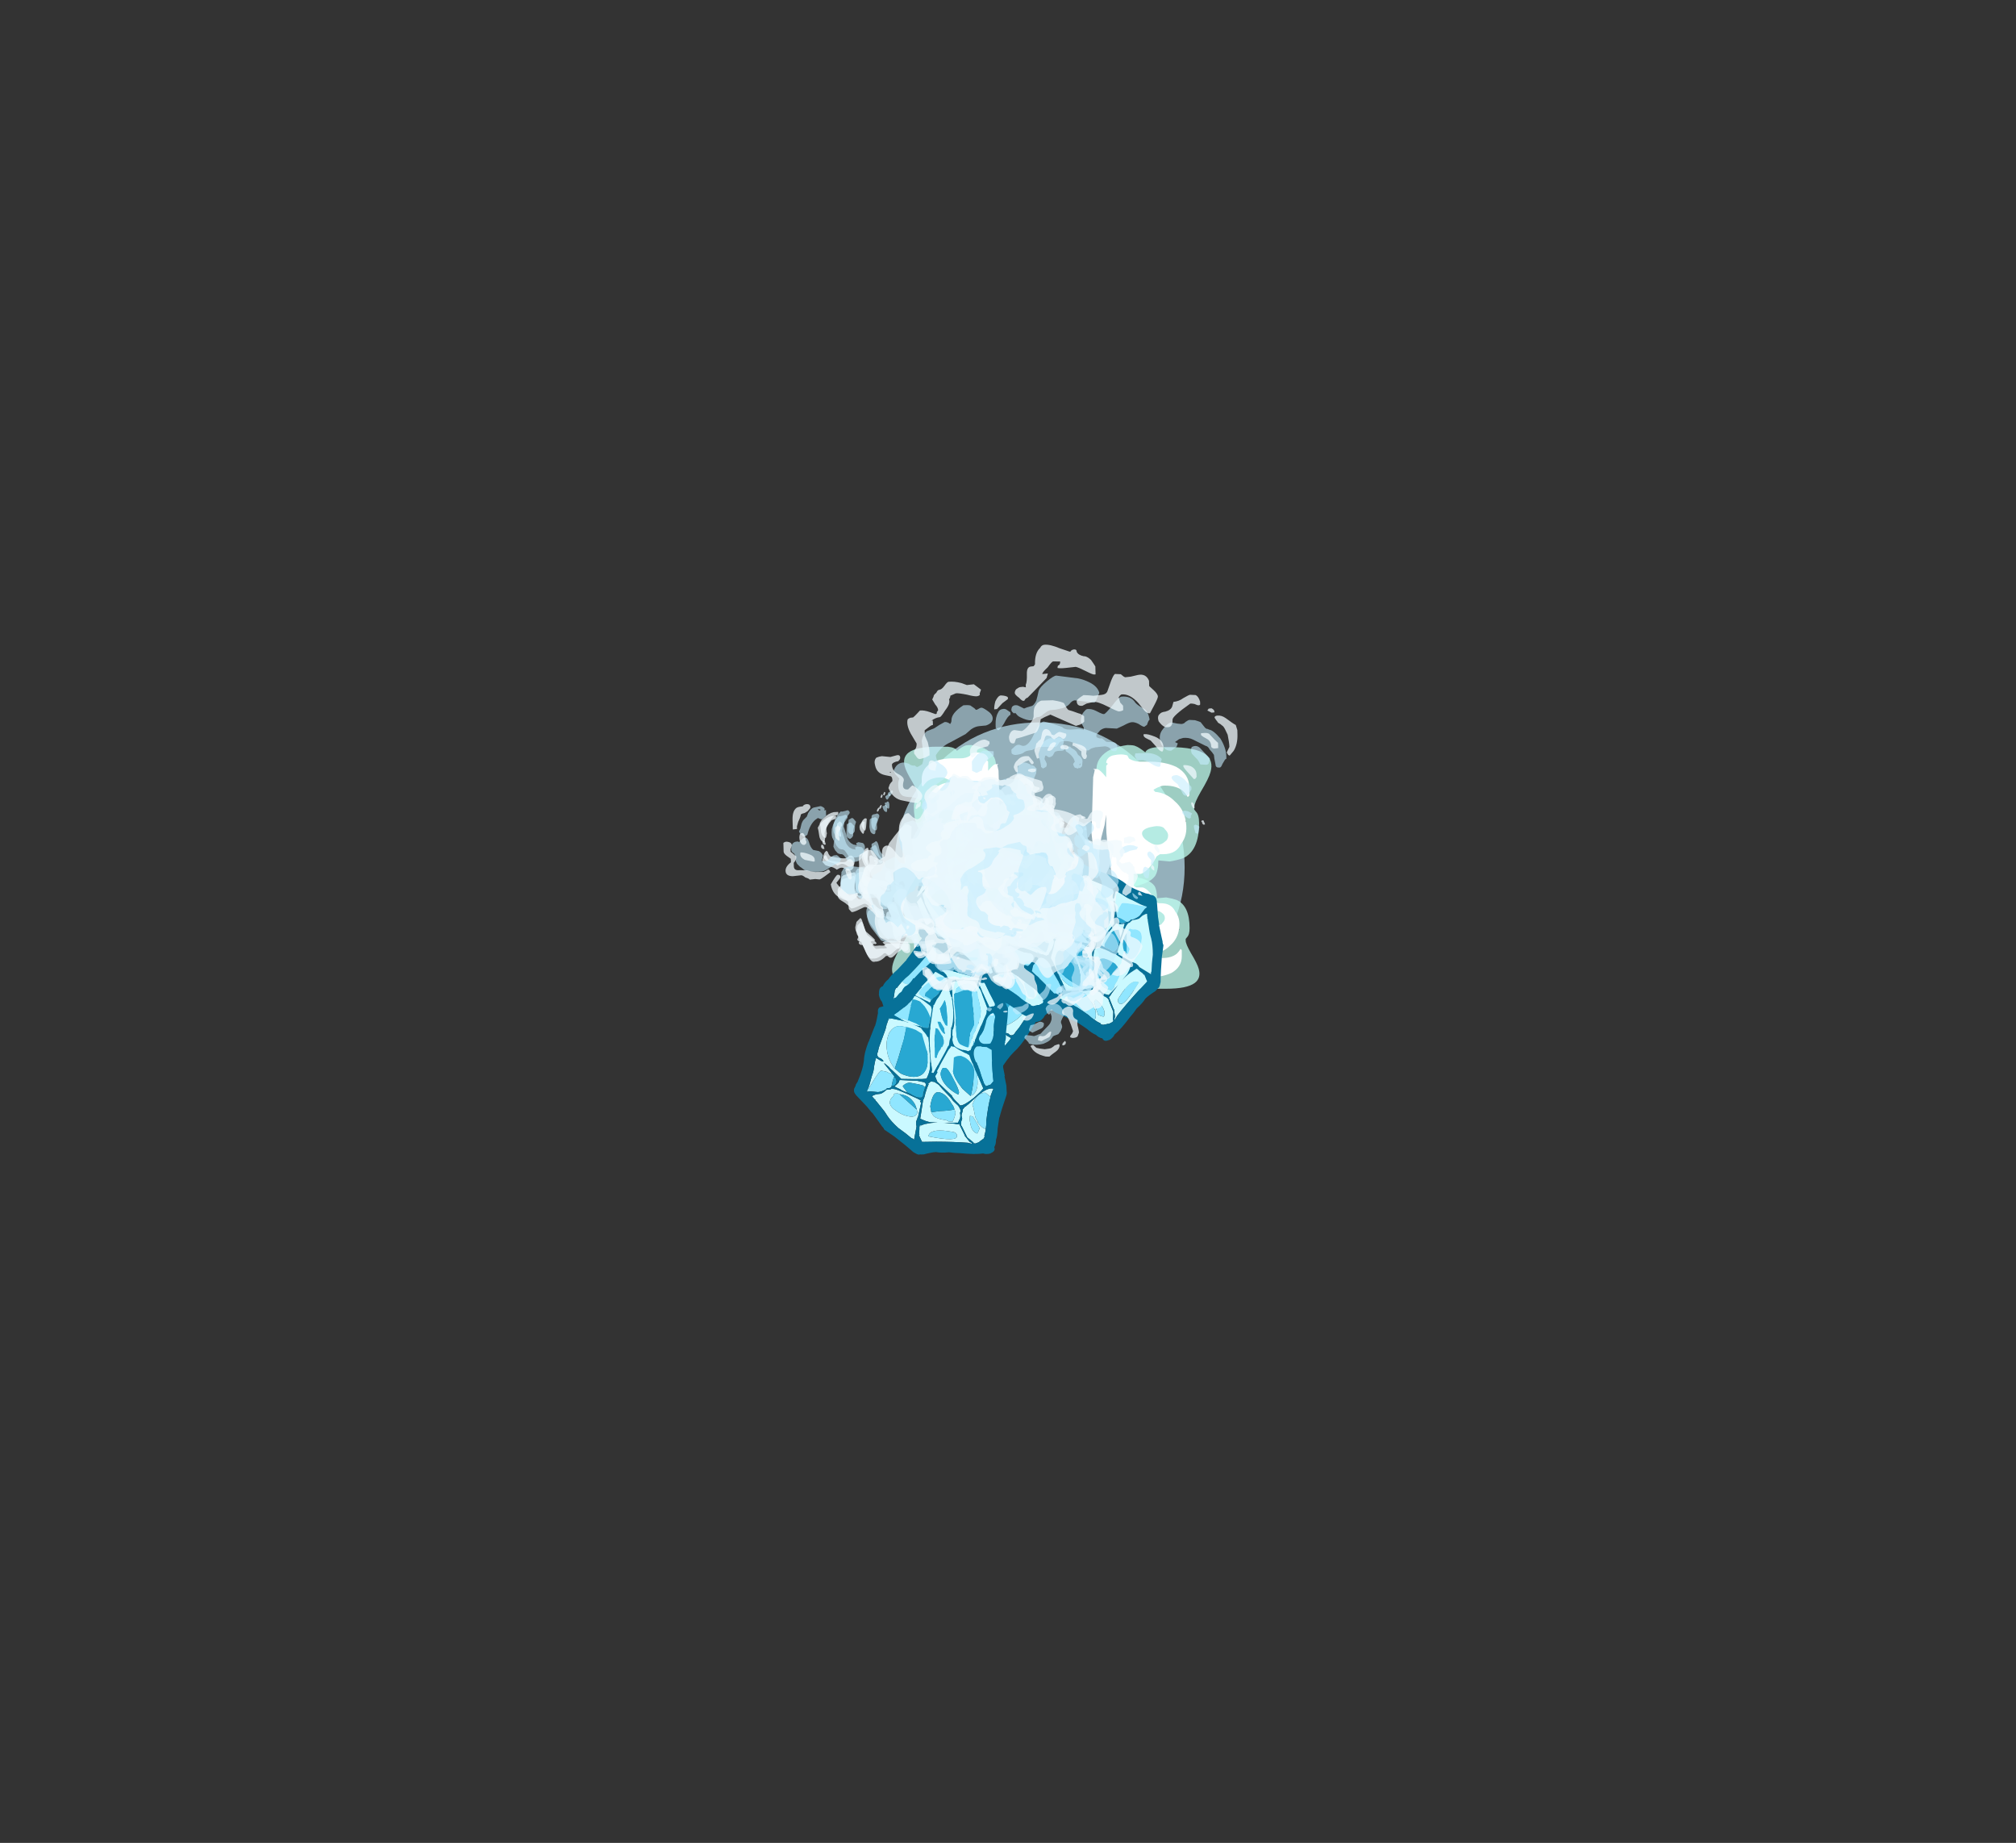 <?xml version="1.0" encoding="UTF-8" standalone="no"?>
<svg xmlns:ffdec="https://www.free-decompiler.com/flash" xmlns:xlink="http://www.w3.org/1999/xlink" ffdec:objectType="frame" height="245.3px" width="268.4px" xmlns="http://www.w3.org/2000/svg">
  <rect width="100%" height="100%" fill="#333333" stroke="none"/>
  <g transform="matrix(1.0, 0.0, 0.0, 1.0, 137.3, 123.85)">
    <use ffdec:characterId="423" height="8.85" transform="matrix(4.34, 0.0, 0.0, 4.34, -18.211, -27.694)" width="8.9" xlink:href="#shape0"/>
    <use ffdec:characterId="323" height="3.65" transform="matrix(0.0, 2.767, -4.34, 0.0, 23.861, -24.678)" width="7.7" xlink:href="#shape1"/>
    <use ffdec:characterId="323" height="3.65" transform="matrix(0.0, -2.21, -3.467, 0.0, 22.29, 7.98)" width="7.7" xlink:href="#shape1"/>
    <use ffdec:characterId="323" height="3.65" transform="matrix(0.0, -2.767, 4.34, 0.0, -18.411, 7.979)" width="7.7" xlink:href="#shape1"/>
    <use ffdec:characterId="323" height="3.65" transform="matrix(0.0, 2.21, 3.467, 0.0, -16.84, -24.68)" width="7.7" xlink:href="#shape1"/>
    <use ffdec:characterId="1115" ffdec:characterName="SFX_3_fla._Focus_FocusFrostArmor_31" height="136.85" transform="matrix(-0.216, -0.074, 0.074, -0.216, -1.924, 23.417)" width="98.0" xlink:href="#sprite0"/>
    <use ffdec:characterId="1115" ffdec:characterName="SFX_3_fla._Focus_FocusFrostArmor_31" height="136.85" transform="matrix(-0.012, 0.244, -0.183, -0.009, 8.816, -11.342)" width="98.0" xlink:href="#sprite0"/>
    <use ffdec:characterId="1115" ffdec:characterName="SFX_3_fla._Focus_FocusFrostArmor_31" height="136.85" transform="matrix(0.189, 0.155, 0.116, -0.141, -27.945, 19.631)" width="98.0" xlink:href="#sprite0"/>
    <use ffdec:characterId="1115" ffdec:characterName="SFX_3_fla._Focus_FocusFrostArmor_31" height="136.85" transform="matrix(-0.012, 0.244, -0.183, -0.009, 18.12, -8.842)" width="98.0" xlink:href="#sprite0"/>
    <use ffdec:characterId="90" height="15.75" transform="matrix(-1.906, -1.678, -1.082, 1.071, 15.501, 0.395)" width="15.9" xlink:href="#shape3"/>
    <use ffdec:characterId="99" height="17.45" transform="matrix(-1.966, -1.684, -1.15, 1.139, 17.233, -0.225)" width="16.3" xlink:href="#shape4"/>
    <use ffdec:characterId="84" height="6.75" transform="matrix(1.982, 1.547, 1.007, -1.122, -13.319, -5.681)" width="5.5" xlink:href="#shape5"/>
    <use ffdec:characterId="93" height="9.3" transform="matrix(2.042, 1.55, 1.013, -1.129, -16.297, -9.543)" width="9.3" xlink:href="#shape6"/>
    <use ffdec:characterId="416" height="4.4" transform="matrix(-2.68, -3.027, 2.699, -3.007, -1.042, 8.203)" width="5.4" xlink:href="#shape7"/>
    <use ffdec:characterId="417" height="5.75" transform="matrix(-2.311, -2.61, 2.398, -2.672, -0.718, 8.866)" width="6.55" xlink:href="#shape8"/>
    <use ffdec:characterId="90" height="15.75" transform="matrix(-1.956, -1.625, -1.052, 1.103, 15.723, -0.127)" width="15.9" xlink:href="#shape3"/>
    <use ffdec:characterId="99" height="17.45" transform="matrix(-2.017, -1.63, -1.119, 1.173, 17.441, -0.906)" width="16.3" xlink:href="#shape4"/>
    <use ffdec:characterId="84" height="6.75" transform="matrix(2.028, 1.492, 0.976, -1.152, -13.296, -5.447)" width="5.5" xlink:href="#shape5"/>
    <use ffdec:characterId="93" height="9.3" transform="matrix(2.088, 1.493, 0.982, -1.16, -16.443, -9.225)" width="9.3" xlink:href="#shape6"/>
    <use ffdec:characterId="416" height="4.4" transform="matrix(-2.77, -2.954, 2.616, -3.088, -0.683, 8.097)" width="5.4" xlink:href="#shape7"/>
    <use ffdec:characterId="417" height="5.75" transform="matrix(-2.389, -2.547, 2.324, -2.744, -0.331, 8.745)" width="6.55" xlink:href="#shape8"/>
    <use ffdec:characterId="90" height="15.75" transform="matrix(3.655, -0.353, -0.061, -2.201, -31.543, 4.202)" width="15.9" xlink:href="#shape3"/>
    <use ffdec:characterId="99" height="17.45" transform="matrix(3.722, -0.411, -0.065, -2.34, -32.495, 6.71)" width="16.3" xlink:href="#shape4"/>
    <use ffdec:characterId="84" height="6.75" transform="matrix(-3.592, 0.563, 0.189, 2.172, 3.417, -20.2)" width="5.5" xlink:href="#shape5"/>
    <use ffdec:characterId="93" height="9.3" transform="matrix(-3.655, 0.624, 0.191, 2.186, 10.449, -19.532)" width="9.3" xlink:href="#shape6"/>
    <use ffdec:characterId="416" height="4.4" transform="matrix(5.846, 0.163, 0.507, 5.822, -23.328, -20.95)" width="5.4" xlink:href="#shape7"/>
    <use ffdec:characterId="417" height="5.75" transform="matrix(5.041, 0.141, 0.451, 5.173, -24.356, -21.246)" width="6.55" xlink:href="#shape8"/>
    <use ffdec:characterId="90" height="15.75" transform="matrix(-0.528, 2.484, 1.464, 0.418, -6.195, -28.514)" width="15.9" xlink:href="#shape3"/>
    <use ffdec:characterId="99" height="17.45" transform="matrix(-0.505, 2.54, 1.557, 0.445, -7.593, -29.689)" width="16.3" xlink:href="#shape4"/>
    <use ffdec:characterId="84" height="6.75" transform="matrix(0.377, -2.486, -1.472, -0.328, 2.623, -0.397)" width="5.5" xlink:href="#shape5"/>
    <use ffdec:characterId="93" height="9.3" transform="matrix(0.35, -2.54, -1.482, -0.33, 0.723, 4.108)" width="9.3" xlink:href="#shape6"/>
    <use ffdec:characterId="416" height="4.4" transform="matrix(-1.326, 3.821, -3.945, -0.879, 8.708, -17.878)" width="5.4" xlink:href="#shape7"/>
    <use ffdec:characterId="417" height="5.75" transform="matrix(-1.143, 3.295, -3.505, -0.781, 9.123, -18.474)" width="6.55" xlink:href="#shape8"/>
  </g>
  <defs>
    <g id="shape0" transform="matrix(1.0, 0.0, 0.0, 1.0, 4.45, 4.25)">
      <path d="M0.0 -4.25 Q1.85 -4.25 3.15 -2.95 4.45 -1.65 4.45 0.2 4.45 2.0 3.15 3.3 1.85 4.6 0.0 4.6 -1.85 4.6 -3.15 3.3 -4.45 2.0 -4.45 0.2 -4.45 -1.65 -3.15 -2.95 -1.85 -4.25 0.0 -4.25 M1.1 -0.95 Q0.65 -1.4 0.0 -1.4 -0.65 -1.4 -1.1 -0.95 -1.55 -0.45 -1.55 0.2 -1.55 0.8 -1.1 1.3 -0.65 1.75 0.0 1.75 0.65 1.75 1.1 1.3 1.55 0.8 1.55 0.2 1.55 -0.45 1.1 -0.95" fill="#adcfdd" fill-opacity="0.8" fill-rule="evenodd" stroke="none"/>
    </g>
    <g id="shape1" transform="matrix(1.0, 0.0, 0.0, 1.0, 3.95, 1.8)">
      <path d="M1.6 -0.2 Q2.1 -0.2 2.35 -0.1 2.55 0.0 2.65 0.15 2.7 0.2 2.8 0.4 2.85 0.6 3.05 0.7 2.95 0.8 2.8 0.85 2.7 0.9 2.5 0.9 2.2 0.9 2.15 0.75 2.1 0.7 2.1 0.65 L2.1 0.5 Q2.15 0.35 2.0 0.25 1.8 0.15 1.2 0.2 0.9 0.4 0.1 0.6 -0.75 0.85 -1.4 0.85 -1.75 0.85 -2.15 0.75 L-2.6 0.6 Q-2.65 0.6 -2.8 0.65 -3.05 0.75 -3.25 0.75 -3.1 0.95 -2.6 1.1 L-2.25 1.25 Q-2.05 1.3 -2.0 1.35 -2.1 1.5 -2.4 1.6 -2.6 1.7 -2.75 1.7 -3.4 1.7 -3.75 1.25 -3.9 1.0 -3.95 0.75 -3.95 0.55 -3.9 0.5 -3.85 0.4 -3.6 0.2 -3.8 0.15 -3.85 -0.15 -3.85 -0.2 -3.85 -0.55 -3.85 -1.35 -3.5 -1.65 -3.2 -1.9 -2.65 -1.8 -2.35 -1.75 -1.7 -1.5 -1.15 -1.3 -0.95 -1.3 -0.9 -1.3 -0.85 -1.3 L-0.75 -1.35 Q-0.6 -1.45 -0.2 -1.45 1.15 -1.45 1.5 -0.95 1.6 -0.75 1.65 -0.55 L1.6 -0.2 M-0.55 -0.95 Q-0.8 -0.85 -0.8 -0.8 L-0.8 -0.75 Q-0.75 -0.75 -0.65 -0.75 -0.5 -0.75 -0.45 -0.85 -0.3 -1.0 -0.3 -1.05 L-0.25 -1.05 Q-0.35 -1.0 -0.55 -0.95 M-1.35 -0.05 Q-1.5 0.15 -1.8 0.3 L-1.85 0.3 -1.6 0.35 -1.25 0.35 -1.3 0.3 -1.3 0.15 Q-1.3 0.0 -1.15 -0.25 -1.2 -0.25 -1.2 -0.2 L-1.35 -0.05" fill="#bffff0" fill-opacity="0.753" fill-rule="evenodd" stroke="none"/>
      <path d="M0.7 -0.4 Q0.6 -0.5 0.4 -0.5 0.25 -0.5 0.1 -0.4 -0.05 -0.35 -0.05 -0.15 -0.05 -0.1 0.0 0.05 0.1 0.3 0.3 0.3 0.5 0.3 0.7 0.1 0.85 -0.05 0.85 -0.15 0.85 -0.3 0.7 -0.4 M0.35 -0.5 L0.35 -0.5 M1.4 -0.15 Q1.55 -0.1 1.8 0.0 2.2 0.2 2.25 0.35 L2.25 0.6 2.35 0.7 2.75 0.7 Q2.8 0.7 2.9 0.7 L3.45 0.7 Q3.5 0.7 3.6 0.75 3.75 0.8 3.75 0.85 3.75 0.9 3.65 0.95 L3.65 1.0 3.6 1.0 Q3.4 1.1 3.05 1.1 L2.8 1.15 Q2.45 1.25 1.35 1.3 0.55 1.4 -0.05 1.4 L-0.6 1.4 -0.1 1.45 0.5 1.55 1.05 1.6 1.95 1.65 2.0 1.7 2.05 1.7 Q1.95 1.75 1.7 1.75 L0.3 1.85 -2.35 1.8 -2.4 1.8 -2.75 1.75 -2.8 1.8 -2.8 1.7 Q-2.8 1.6 -2.4 1.4 L-2.95 1.4 -3.05 1.35 -3.1 1.4 Q-3.2 1.4 -3.3 1.35 L-3.3 1.35 Q-3.4 1.3 -3.45 1.2 -3.5 1.05 -3.5 0.95 -3.5 0.85 -3.45 0.75 L-3.3 0.7 Q-3.15 0.55 -3.15 0.35 L-3.15 0.2 Q-3.15 0.1 -3.15 0.05 -3.15 -0.4 -2.9 -0.75 -2.55 -1.15 -1.9 -1.15 L-1.55 -1.15 Q-1.5 -1.15 -1.45 -1.1 -1.6 -1.05 -1.75 -0.95 -2.0 -0.75 -2.0 -0.4 -2.0 -0.3 -1.95 -0.25 -1.9 -0.15 -1.8 -0.05 L-1.7 -0.1 Q-1.65 -0.45 -1.25 -0.7 -0.85 -1.0 -0.2 -1.05 0.4 -1.1 0.8 -0.9 1.3 -0.75 1.3 -0.35 L1.3 -0.25 1.4 -0.15 M3.5 0.9 L3.6 0.85 3.3 0.8 3.15 0.8 3.25 0.9 3.5 0.9 M-0.7 1.4 L-0.7 1.4" fill="#ffffff" fill-rule="evenodd" stroke="none"/>
    </g>
    <g id="sprite0" transform="matrix(1.0, 0.0, 0.0, 1.0, 78.4, 27.65)">
      <use ffdec:characterId="1114" height="19.55" transform="matrix(7.0, 0.0, 0.0, 7.0, -78.4, -27.65)" width="14.0" xlink:href="#shape2"/>
    </g>
    <g id="shape2" transform="matrix(1.0, 0.0, 0.0, 1.0, 11.2, 3.95)">
      <path d="M0.9 0.55 L0.95 0.6 1.0 0.6 1.0 0.65 1.05 0.65 1.1 0.7 1.05 0.75 0.85 0.7 0.5 0.8 0.3 0.85 0.25 0.9 -0.65 1.45 -0.65 1.4 -0.75 1.3 -0.95 1.15 -1.65 0.5 -1.55 0.6 -0.8 1.45 -0.75 1.45 -0.8 1.5 -0.8 1.6 -0.85 1.8 -0.85 1.9 Q-0.95 2.2 -1.15 2.4 -1.15 2.5 -1.2 2.55 L-1.25 2.65 Q-1.35 2.75 -1.6 2.85 L-2.15 2.9 -2.45 3.0 -3.4 3.15 -3.8 3.25 -4.2 3.2 -4.45 3.0 -4.5 2.6 -4.45 2.65 Q-4.4 2.35 -4.2 1.7 -4.0 1.2 -4.0 1.0 L-3.4 -0.35 -3.25 -0.7 -3.1 -0.65 Q-2.8 -0.55 -2.5 -0.35 L-2.0 0.15 Q-2.4 -0.3 -2.65 -0.75 L-2.7 -0.8 Q-2.85 -1.15 -2.9 -1.4 L-2.75 -1.65 -2.6 -1.95 -2.5 -2.05 -2.5 -2.15 -2.45 -2.15 Q-2.4 -2.2 -2.15 -2.35 L-2.0 -2.45 -1.9 -2.35 -1.15 -1.5 Q-0.05 -0.3 0.8 0.5 L0.9 0.55 M1.25 0.9 L1.3 0.95 1.45 1.3 1.45 1.4 Q1.5 1.6 1.55 1.9 L1.5 2.15 1.45 2.15 Q1.35 2.5 1.2 2.8 0.95 2.6 0.35 2.8 L0.4 2.85 Q0.0 3.0 -0.1 3.15 L-0.6 3.7 -0.8 3.85 Q-1.15 5.2 -0.6 5.7 L-0.1 5.7 -0.15 5.8 -0.3 6.4 -0.3 6.5 -0.4 6.5 Q-0.8 6.15 -0.95 4.75 L-1.05 3.8 Q-1.05 3.7 -1.1 3.45 -1.1 3.3 -1.15 3.2 L-1.15 2.85 -1.05 2.65 Q-1.0 2.4 -0.9 2.25 L-0.75 2.1 Q-0.7 2.05 -0.65 1.8 L-0.55 1.6 -0.45 1.45 -0.4 1.45 Q-0.3 1.4 -0.15 1.3 L0.5 0.9 1.1 0.9 1.25 0.9 M0.25 2.75 L0.8 2.45 0.9 2.0 0.9 1.85 Q0.65 1.75 0.45 1.85 0.2 1.95 -0.2 2.45 L-0.4 2.8 -0.2 2.95 0.25 2.75 M-6.85 -2.15 L-6.85 -2.2 -6.75 -2.2 Q-6.35 -2.3 -5.85 -2.45 L-5.7 -2.5 -5.35 -2.65 Q-4.85 -2.85 -4.1 -2.9 L-3.4 -2.85 -2.8 -2.85 -2.7 -2.8 -2.55 -2.8 -2.6 -2.75 -3.05 -1.65 -3.1 -1.55 -3.2 -1.45 -3.35 -1.2 Q-3.4 -1.0 -3.45 -0.8 -3.5 -0.8 -3.45 -0.75 L-4.0 0.7 -4.05 0.65 -4.1 0.65 -4.1 0.8 Q-4.25 0.8 -5.2 0.45 -6.15 0.1 -6.3 -0.05 L-6.45 -0.2 -6.5 -0.35 -6.55 -0.4 -6.7 -0.6 Q-6.75 -1.05 -6.85 -1.3 L-7.1 -1.65 Q-7.25 -1.95 -7.25 -2.1 L-7.2 -2.1 -6.95 -2.15 -6.85 -2.15 M-7.25 1.1 L-8.15 1.35 -8.1 1.4 -7.7 1.4 -7.5 1.35 -7.3 1.35 -6.35 1.25 -5.6 2.05 Q-4.95 2.75 -4.85 2.95 -5.0 3.9 -5.45 4.5 L-5.5 4.6 -6.2 5.6 -6.3 5.7 -6.45 5.95 -6.8 6.4 -6.85 6.35 Q-7.05 6.5 -7.4 6.55 L-7.7 6.65 -8.4 6.4 Q-8.0 6.55 -7.85 6.75 L-7.7 6.75 -7.7 6.8 -8.15 6.7 -8.2 6.7 -8.3 6.65 -8.65 6.5 -8.8 6.45 -8.8 6.4 Q-9.15 6.25 -9.5 6.0 L-9.45 6.0 Q-9.1 6.05 -8.75 6.25 L-8.7 6.25 Q-8.9 6.15 -9.1 6.05 L-9.95 5.45 -10.05 5.15 -9.95 4.8 -9.95 4.75 -9.75 4.2 -9.25 2.3 -9.1 1.9 -9.05 1.7 -9.0 1.65 -9.0 1.6 Q-8.8 1.4 -8.6 1.55 L-8.4 1.55 -8.3 1.5 -8.3 1.45 Q-8.4 1.35 -8.8 1.3 L-8.9 1.25 -8.8 0.95 -8.6 0.45 Q-8.4 0.1 -8.25 -0.5 L-7.95 -1.4 -7.9 -1.6 -7.85 -1.7 -7.85 -1.5 Q-8.1 0.55 -7.95 0.6 L-7.6 0.85 -7.25 0.95 -7.25 1.1 M-7.6 8.1 L-7.65 8.2 -7.95 8.85 -8.15 9.05 -8.35 9.05 -9.1 9.0 -9.5 8.9 -9.65 8.8 -9.6 8.4 -9.5 8.5 Q-9.25 8.7 -8.95 8.7 -8.55 8.7 -8.05 8.4 L-7.6 8.1 M-9.95 6.0 L-9.95 5.9 -9.9 5.9 -9.95 6.0 M-3.9 -0.2 L-3.7 -0.4 -3.7 -0.45 Q-3.6 -0.85 -3.9 -1.15 -4.4 -1.6 -5.05 -1.65 -5.6 -1.75 -5.85 -1.45 -6.0 -1.2 -6.0 -0.9 -5.95 -0.6 -6.05 -0.4 L-5.85 -0.15 -5.7 -0.1 Q-5.2 0.35 -4.7 0.25 -4.3 0.2 -3.95 -0.15 L-3.9 -0.2 M-1.7 2.35 L-1.45 2.15 Q-1.35 2.0 -1.25 1.65 L-1.15 1.2 -1.4 0.95 Q-1.55 0.9 -1.6 0.9 -2.2 0.4 -2.5 0.4 -2.7 0.4 -2.9 0.55 L-3.25 0.95 Q-3.85 2.3 -3.45 2.65 -3.0 3.0 -2.25 2.65 L-2.15 2.6 -1.9 2.5 -1.75 2.4 -1.7 2.35 M-1.9 -1.6 L-1.9 -1.55 Q-2.15 -0.85 -1.0 0.1 L-0.55 0.45 Q-0.3 0.55 -0.2 0.35 0.2 -0.1 -1.9 -1.6 M-4.95 7.1 L-4.95 6.7 -4.75 5.25 -4.6 4.25 -4.5 4.15 -4.45 3.7 -4.05 3.4 -2.55 3.25 -2.5 3.25 Q-2.3 3.1 -1.8 3.05 L-1.75 3.05 -1.5 3.0 Q-1.25 3.25 -1.05 4.55 -0.95 5.35 -0.95 5.9 L-2.25 6.8 Q-2.6 7.0 -2.8 7.2 L-2.85 7.2 -3.2 7.45 -3.25 7.5 -3.45 7.65 -3.7 7.6 -3.8 7.55 -4.35 7.4 -4.7 7.35 -4.75 7.35 -4.8 7.3 -4.85 7.25 -4.95 7.1 M-4.5 2.15 L-4.6 2.45 -4.7 2.5 -4.8 2.5 -5.3 2.15 -6.35 1.1 -6.4 1.0 Q-6.3 0.85 -6.35 0.5 -6.35 0.35 -6.4 0.2 L-6.35 0.2 Q-6.15 0.25 -5.9 0.35 L-5.8 0.35 Q-5.7 0.4 -5.65 0.4 L-5.3 0.55 -5.9 0.75 -5.9 0.9 Q-5.85 1.25 -5.7 1.45 L-5.6 1.55 Q-5.0 2.0 -4.75 2.15 L-4.5 2.15 M-3.15 3.65 Q-3.85 3.75 -4.2 4.2 -4.35 4.4 -4.4 4.85 L-4.25 5.05 Q-4.05 5.2 -3.15 4.65 -2.35 4.2 -2.2 3.95 L-2.15 3.75 Q-2.6 3.6 -3.15 3.65 M-4.75 3.8 L-4.7 3.85 -4.75 4.2 -5.05 6.35 -5.15 6.95 -5.15 7.1 -5.35 7.55 Q-5.4 7.7 -5.45 7.9 L-5.8 8.5 -5.8 8.55 -5.85 8.6 -5.9 8.7 -5.85 8.7 Q-6.25 9.85 -7.3 11.1 L-7.35 11.2 Q-7.35 11.15 -7.4 11.15 L-8.0 11.7 -8.35 12.05 -8.3 11.55 Q-8.25 10.8 -8.2 10.7 -8.15 10.55 -8.15 10.0 L-8.1 9.7 -8.05 9.45 -8.05 9.25 -7.95 9.15 -8.0 9.15 Q-7.75 8.6 -7.45 7.95 -6.65 6.1 -4.95 4.0 -4.9 3.9 -4.85 3.75 L-4.75 3.8 M-5.4 5.2 L-5.9 6.0 Q-6.4 6.75 -6.45 6.9 L-6.45 6.95 -6.5 7.0 -6.8 7.6 -6.65 7.7 Q-6.45 7.65 -6.2 7.5 -5.85 7.35 -5.7 7.15 L-5.55 6.9 -5.45 6.5 -5.5 6.55 -5.5 6.4 -5.45 6.2 -5.45 6.1 Q-5.45 5.85 -5.35 5.55 L-5.35 5.45 -5.3 5.4 Q-5.25 5.35 -5.3 5.2 L-5.4 5.2 M-1.35 4.5 L-1.35 4.45 -2.2 4.5 -2.35 4.55 Q-3.2 4.8 -3.6 5.25 L-4.25 6.45 Q-4.15 6.8 -3.9 7.05 L-3.65 7.15 Q-3.25 7.3 -2.7 7.05 L-2.7 7.0 -2.6 7.0 -2.6 6.95 -2.55 6.95 Q-2.1 6.75 -1.95 6.5 -1.2 5.6 -1.25 4.85 -1.25 4.65 -1.35 4.5 M-8.6 5.75 L-8.5 5.85 Q-8.15 6.05 -7.9 6.15 L-7.35 6.25 -6.05 5.05 Q-5.6 4.45 -5.4 3.9 -5.05 2.75 -5.9 2.05 -6.15 1.85 -6.4 1.75 -6.65 1.6 -7.0 1.65 L-7.25 1.65 Q-7.45 1.7 -7.75 1.85 -8.3 2.15 -8.7 2.7 -9.15 3.25 -9.35 4.15 -9.45 5.1 -8.95 5.5 L-8.6 5.75 M-6.05 7.75 L-6.05 7.7 Q-6.35 7.75 -6.65 7.95 L-7.0 8.25 -6.85 8.4 -6.8 8.4 -6.65 8.35 -6.25 8.15 -6.2 8.05 -5.95 7.75 -6.05 7.75 M-6.2 8.55 L-6.35 8.5 Q-6.75 8.7 -7.05 9.0 L-7.5 9.45 -7.55 9.95 Q-7.55 10.0 -7.55 9.95 -7.6 10.35 -7.65 10.45 -7.4 10.35 -6.75 9.4 -6.4 8.95 -6.2 8.55 M-8.9 12.3 L-9.55 12.15 -9.6 12.1 -9.65 10.9 -9.7 10.0 -9.65 10.0 -9.65 8.9 -9.0 9.1 -8.55 9.25 -8.45 9.25 -8.4 9.4 -8.45 9.45 -8.45 9.6 Q-8.45 9.55 -8.5 9.55 L-8.5 9.45 -8.55 9.45 -9.25 9.25 -9.5 9.25 -9.55 9.35 Q-9.7 9.85 -9.4 11.15 -9.2 12.15 -8.8 12.2 L-8.85 12.25 -8.9 12.3 M-10.4 7.55 L-10.4 7.55 M-8.35 12.25 L-8.35 12.25 M-9.2 12.8 L-9.25 12.7 -9.3 12.7 -9.25 12.65 -9.1 12.65 -8.8 12.6 Q-8.6 12.5 -8.5 12.45 L-8.45 12.5 -8.4 12.5 -7.75 13.15 -7.35 13.5 Q-6.95 13.9 -6.7 14.2 L-6.65 14.25 -6.5 14.5 -6.5 14.55 Q-7.0 14.25 -8.8 13.2 L-9.2 12.8 M-3.75 9.0 Q-3.95 9.6 -4.2 10.9 L-4.45 12.1 -4.55 12.35 -4.6 12.35 Q-4.6 12.5 -4.7 12.65 -5.55 13.3 -6.0 13.65 L-6.3 13.75 Q-6.65 13.95 -6.75 13.95 L-6.8 13.9 -6.9 13.85 -7.1 13.65 -7.1 13.7 -7.35 13.45 -7.55 13.3 -7.5 13.3 Q-8.1 12.5 -8.15 12.25 L-8.1 12.2 Q-7.95 12.1 -7.7 11.8 L-7.45 11.4 -7.0 10.8 Q-5.9 9.4 -5.7 8.7 L-5.7 8.6 -5.45 8.15 -5.35 8.05 -5.2 7.75 -4.95 7.5 -4.9 7.5 -4.85 7.45 Q-4.7 7.35 -4.25 7.55 -4.15 7.6 -4.05 7.65 L-4.1 7.65 Q-3.85 7.85 -3.7 7.9 L-3.65 8.05 -3.6 8.15 -3.65 8.25 -3.65 8.35 -3.7 8.45 -3.7 8.65 -3.8 8.95 -3.8 9.0 -3.85 9.0 -3.85 9.1 -3.8 9.05 -3.8 9.0 -3.75 9.0 M-7.35 11.65 L-7.5 12.1 -7.45 12.45 Q-7.35 12.85 -7.2 13.1 -6.7 13.95 -5.85 13.0 L-4.95 12.0 Q-4.7 11.6 -4.5 10.95 -4.4 10.65 -4.2 9.6 L-3.9 8.4 -3.85 8.35 -3.9 8.2 -3.95 8.15 Q-4.25 8.0 -4.45 7.95 -4.7 7.85 -5.1 8.3 L-5.25 8.5 -5.45 8.75 -6.05 9.7 -6.75 10.65 Q-7.3 11.4 -7.35 11.55 L-7.35 11.65 M-4.55 12.9 L-4.55 12.95 -4.5 13.0 -4.45 13.15 -4.45 13.1 -4.4 13.15 -4.35 13.35 -4.45 13.5 -5.3 14.0 -6.1 14.5 -6.2 14.4 Q-6.2 14.35 -6.35 14.25 L-6.5 14.1 -5.3 13.3 -4.6 12.85 -4.55 12.9" fill="#caf9ff" fill-rule="evenodd" stroke="none"/>
      <path d="M-2.65 -0.75 L-2.95 -1.3 -2.9 -1.4 Q-2.85 -1.15 -2.7 -0.8 L-2.65 -0.75 M1.1 0.9 L1.15 0.85 1.2 0.85 1.25 0.9 1.1 0.9 M1.2 2.8 Q1.05 3.15 0.85 3.45 0.2 4.8 -0.1 5.7 L-0.6 5.7 Q-1.15 5.2 -0.8 3.85 L-0.6 3.7 -0.1 3.15 Q0.0 3.0 0.4 2.85 L0.35 2.8 Q0.95 2.6 1.2 2.8 M0.25 2.75 L-0.2 2.95 -0.4 2.8 -0.2 2.45 Q0.2 1.95 0.45 1.85 0.65 1.75 0.9 1.85 L0.9 2.0 0.8 2.45 0.25 2.75 M-7.9 -1.6 L-7.8 -2.05 -7.7 -1.95 -7.65 -1.85 -7.1 -1.35 Q-6.9 -1.1 -6.75 -0.6 L-6.75 -0.45 Q-6.55 -0.25 -6.55 -0.05 L-6.8 0.6 -6.9 1.0 -7.25 1.1 -7.25 0.95 -7.6 0.85 -7.95 0.6 Q-8.1 0.55 -7.85 -1.5 L-7.85 -1.7 -7.9 -1.6 M-6.2 5.6 L-6.3 5.7 -6.2 5.6 M-9.6 8.35 Q-9.6 7.75 -9.8 6.7 L-9.95 6.0 -9.9 5.9 -9.5 6.0 Q-9.15 6.25 -8.8 6.4 L-8.85 6.4 -9.25 7.4 -9.6 8.35 M-9.95 5.45 L-10.1 5.3 -10.05 5.15 -9.95 5.45 M-5.7 -0.1 L-5.85 -0.15 -6.05 -0.4 Q-5.95 -0.6 -6.0 -0.9 -6.0 -1.2 -5.85 -1.45 -5.6 -1.75 -5.05 -1.65 -4.4 -1.6 -3.9 -1.15 -3.6 -0.85 -3.7 -0.45 L-3.7 -0.4 -3.9 -0.2 -5.7 -0.1 M-1.9 -1.6 Q0.2 -0.1 -0.2 0.35 -0.3 0.55 -0.55 0.45 L-1.0 0.1 Q-2.15 -0.85 -1.9 -1.55 L-1.9 -1.6 M-2.9 0.55 Q-2.7 0.4 -2.5 0.4 -2.2 0.4 -1.6 0.9 -1.55 0.9 -1.4 0.95 L-1.15 1.2 -1.25 1.65 Q-1.35 2.0 -1.45 2.15 L-1.7 2.35 -1.65 2.3 Q-1.9 1.85 -2.45 1.2 L-2.9 0.55 M-4.85 7.25 L-4.9 7.25 -5.0 7.15 -4.95 7.1 -4.85 7.25 M-1.35 4.5 Q-1.25 4.65 -1.25 4.85 -1.2 5.6 -1.95 6.5 -2.1 6.75 -2.55 6.95 -1.8 5.8 -1.35 4.5 M-0.9 6.25 L-0.7 6.7 -0.7 7.15 Q-1.25 7.85 -1.9 8.85 L-2.35 9.55 -2.8 9.45 -3.0 9.25 Q-3.05 9.2 -3.1 9.15 L-3.15 9.15 -3.3 9.0 Q-3.5 8.85 -3.4 8.4 -3.2 7.85 -2.7 7.55 L-2.6 7.55 -2.5 7.45 Q-2.45 7.4 -2.4 7.4 L-1.65 6.75 -1.15 6.35 -0.9 6.25 M-8.6 5.75 L-8.95 5.5 Q-9.45 5.1 -9.35 4.15 -9.15 3.25 -8.7 2.7 -8.3 2.15 -7.75 1.85 -7.45 1.7 -7.25 1.65 L-7.55 2.7 -8.15 4.6 -8.6 5.75 M-8.85 12.25 L-8.8 12.2 Q-9.2 12.15 -9.4 11.15 -9.7 9.85 -9.55 9.35 L-9.5 9.25 -9.25 9.25 -8.55 9.45 -8.5 9.45 -8.5 9.55 Q-8.5 9.65 -8.55 9.6 L-9.0 9.5 -9.05 9.55 -9.15 9.75 -9.15 9.8 -9.05 10.7 Q-8.95 11.4 -8.5 11.95 L-8.45 11.95 -8.5 12.0 -8.45 12.05 -8.4 12.05 -8.4 12.15 Q-8.45 12.2 -8.5 12.2 L-8.55 12.3 -8.6 12.3 Q-8.6 12.35 -8.7 12.3 L-8.8 12.3 -8.85 12.3 -8.85 12.25 M-3.95 8.15 L-3.9 8.2 -3.85 8.35 -3.9 8.4 -4.2 9.6 Q-4.4 10.65 -4.5 10.95 -4.7 11.6 -4.95 12.0 L-5.85 13.0 Q-6.7 13.95 -7.2 13.1 -7.35 12.85 -7.45 12.45 L-7.5 12.1 -7.35 11.65 -7.05 12.35 Q-6.85 12.8 -6.7 12.85 L-6.7 12.9 -6.65 12.9 Q-6.6 13.0 -6.5 13.05 L-6.45 12.95 Q-6.35 12.85 -6.3 12.7 L-5.55 11.7 Q-4.9 10.85 -4.65 10.4 L-4.5 9.6 -4.5 9.55 -4.3 9.1 Q-4.0 8.55 -3.9 8.25 L-3.9 8.2 -3.95 8.2 -3.95 8.15 M-2.75 10.0 Q-2.8 10.6 -3.1 11.1 -3.5 11.7 -3.75 12.4 -3.85 12.6 -4.1 12.65 -4.35 12.05 -4.05 11.35 -3.75 10.65 -3.75 9.85 -3.7 9.55 -3.5 9.45 -3.25 9.4 -3.1 9.55 -2.95 9.7 -2.8 9.9 L-2.75 10.0" fill="#90e6ff" fill-rule="evenodd" stroke="none"/>
      <path d="M-6.55 -0.05 L-6.55 0.05 Q-6.3 0.45 -6.55 0.8 L-6.75 0.95 -6.85 0.95 -6.9 1.0 -6.8 0.6 -6.55 -0.05 M-7.7 6.8 L-7.5 6.9 -7.25 7.15 -7.45 7.65 -7.6 8.1 -8.05 8.4 Q-8.55 8.7 -8.95 8.7 -9.25 8.7 -9.5 8.5 L-9.6 8.4 -9.6 8.35 -9.25 7.4 -8.85 6.4 -8.8 6.4 -8.8 6.45 -8.65 6.5 -8.3 6.65 -8.2 6.7 -8.15 6.7 -7.7 6.8 M-3.9 -0.2 L-3.95 -0.15 Q-4.3 0.2 -4.7 0.25 -5.2 0.35 -5.7 -0.1 L-3.9 -0.2 M-1.7 2.35 L-1.75 2.4 -1.9 2.5 -2.15 2.6 -2.25 2.65 Q-3.0 3.0 -3.45 2.65 -3.85 2.3 -3.25 0.95 L-2.9 0.55 -2.45 1.2 Q-1.9 1.85 -1.65 2.3 L-1.7 2.35 M-5.3 0.55 L-5.05 0.65 Q-4.9 0.65 -4.65 0.75 L-4.5 0.8 Q-4.3 0.95 -4.2 1.1 L-4.2 1.15 Q-4.15 1.3 -4.3 1.5 L-4.35 1.65 -4.5 2.15 -4.75 2.15 Q-5.0 2.0 -5.6 1.55 L-5.7 1.45 Q-5.85 1.25 -5.9 0.9 L-5.9 0.75 -5.3 0.55 M-3.15 3.65 Q-2.6 3.6 -2.15 3.75 L-2.2 3.95 Q-2.35 4.2 -3.15 4.65 -4.05 5.2 -4.25 5.05 L-4.4 4.85 Q-4.35 4.4 -4.2 4.2 -3.85 3.75 -3.15 3.65 M-5.4 5.2 L-5.3 5.2 Q-5.25 5.35 -5.3 5.4 L-5.35 5.45 -5.35 5.55 Q-5.45 5.85 -5.45 6.1 L-5.45 6.2 -5.5 6.4 -5.5 6.55 -5.45 6.5 -5.55 6.9 -5.7 7.15 Q-5.85 7.35 -6.2 7.5 -6.45 7.65 -6.65 7.7 L-6.8 7.6 -6.5 7.0 -6.45 6.95 -6.45 6.9 Q-6.4 6.75 -5.9 6.0 L-5.4 5.2 M-2.55 6.95 L-2.6 6.95 -2.6 7.0 -2.7 7.0 -2.7 7.05 Q-3.25 7.3 -3.65 7.15 L-3.9 7.05 Q-4.15 6.8 -4.25 6.45 L-3.6 5.25 Q-3.2 4.8 -2.35 4.55 L-2.2 4.5 -1.35 4.45 -1.35 4.5 Q-1.8 5.8 -2.55 6.95 M-7.25 1.65 L-7.0 1.65 Q-6.65 1.6 -6.4 1.75 -6.15 1.85 -5.9 2.05 -5.05 2.75 -5.4 3.9 -5.6 4.45 -6.05 5.05 L-7.35 6.25 -7.9 6.15 Q-8.15 6.05 -8.5 5.85 L-8.6 5.75 -8.15 4.6 -7.55 2.7 -7.25 1.65 M-6.05 7.75 L-5.95 7.75 -6.2 8.05 -6.25 8.15 -6.65 8.35 -6.8 8.4 -6.85 8.4 -7.0 8.25 -6.65 7.95 Q-6.35 7.75 -6.05 7.7 L-6.05 7.75 M-6.2 8.55 Q-6.4 8.95 -6.75 9.4 -7.4 10.35 -7.65 10.45 -7.6 10.35 -7.55 9.95 -7.55 10.0 -7.55 9.95 L-7.5 9.45 -7.05 9.0 Q-6.75 8.7 -6.35 8.5 L-6.2 8.55 M-8.5 9.55 Q-8.45 9.55 -8.45 9.6 L-8.4 9.6 -8.45 9.65 -8.4 10.0 Q-8.3 10.6 -8.35 10.95 L-8.4 11.7 -8.4 11.9 -8.45 11.9 -8.4 11.95 -8.4 12.0 -8.45 11.95 -8.5 11.95 Q-8.95 11.4 -9.05 10.7 L-9.15 9.8 -9.15 9.75 -9.05 9.55 -9.0 9.5 -8.55 9.6 Q-8.5 9.65 -8.5 9.55 M-3.75 9.0 L-3.8 9.0 -3.8 9.05 -3.85 9.1 -3.85 9.0 -3.8 9.0 -3.8 8.95 -3.7 8.65 -3.7 8.45 -3.7 8.9 -3.75 8.9 -3.75 9.0 M-7.35 11.65 L-7.35 11.55 Q-7.3 11.4 -6.75 10.65 L-6.05 9.7 -5.45 8.75 -5.25 8.5 -5.1 8.3 Q-4.7 7.85 -4.45 7.95 -4.25 8.0 -3.95 8.15 L-3.95 8.2 -3.9 8.2 -3.9 8.25 Q-4.0 8.55 -4.3 9.1 L-4.5 9.55 -4.5 9.6 -4.65 10.4 Q-4.9 10.85 -5.55 11.7 L-6.3 12.7 Q-6.35 12.85 -6.45 12.95 L-6.5 13.05 Q-6.6 13.0 -6.65 12.9 L-6.7 12.9 -6.7 12.85 Q-6.85 12.8 -7.05 12.35 L-7.35 11.65 M-4.7 8.6 L-4.7 8.6" fill="#28a8d2" fill-rule="evenodd" stroke="none"/>
      <path d="M-4.7 8.6 L-4.7 8.6" fill="#111111" fill-rule="evenodd" stroke="none"/>
      <path d="M-8.9 12.3 L-8.85 12.25 -8.85 12.3 -8.8 12.3 -8.9 12.3" fill="#136f92" fill-rule="evenodd" stroke="none"/>
      <path d="M0.8 0.5 L0.9 0.5 0.9 0.55 0.8 0.5" fill="#05506b" fill-rule="evenodd" stroke="none"/>
      <path d="M0.5 -1.2 L0.85 -0.85 Q1.85 0.05 2.25 0.65 L2.4 0.75 2.45 0.8 Q2.6 0.95 2.7 1.15 L2.7 1.2 Q2.9 1.7 2.6 1.9 L2.6 1.95 Q2.55 2.3 2.35 2.6 2.25 3.0 1.9 3.6 1.6 4.25 1.45 4.6 L1.45 4.65 Q1.2 5.35 0.8 6.8 L0.75 6.95 Q0.7 7.1 0.6 7.2 L0.3 7.65 -0.3 8.3 -0.25 8.3 -0.75 8.85 -0.8 8.9 Q-1.0 9.2 -1.45 10.15 L-1.85 10.9 -1.9 10.95 -1.9 11.05 -1.95 11.1 Q-2.05 11.45 -2.25 11.7 L-2.5 12.2 Q-3.05 13.35 -3.35 13.85 -3.4 14.0 -3.55 14.05 -3.85 14.3 -4.85 14.8 L-5.5 15.25 -5.55 15.25 -5.65 15.3 -5.8 15.4 Q-6.4 15.85 -7.3 15.25 L-7.35 15.2 Q-8.05 14.65 -8.45 14.45 L-8.5 14.45 -8.5 14.4 -9.55 13.7 Q-10.45 13.1 -10.35 12.6 -10.35 12.35 -10.5 11.25 L-10.55 10.2 -10.6 10.15 -10.6 10.1 Q-10.55 9.7 -10.6 9.3 L-10.7 8.9 -10.7 8.85 Q-10.7 8.75 -10.7 8.65 L-10.65 8.3 -10.7 8.0 -10.7 7.45 Q-10.75 7.35 -10.8 7.25 L-10.75 7.2 -10.75 6.8 Q-10.9 6.1 -11.1 5.75 -11.2 5.6 -11.2 5.5 -11.2 5.3 -11.1 5.15 L-11.0 5.0 Q-10.7 4.3 -10.55 3.8 L-10.55 3.75 Q-10.5 3.55 -10.15 2.1 L-10.15 2.05 Q-9.85 0.85 -9.5 0.25 -9.15 -0.45 -8.85 -1.8 L-8.85 -1.75 -8.8 -2.2 -8.75 -2.35 -8.7 -2.65 Q-8.65 -2.8 -8.55 -2.9 -8.45 -3.0 -8.25 -3.05 L-7.05 -3.25 -6.5 -3.4 -6.4 -3.4 -5.55 -3.7 Q-5.3 -3.8 -5.15 -3.85 L-5.1 -3.85 -4.95 -3.9 -4.9 -3.95 -4.8 -3.95 -3.95 -3.85 Q-2.9 -3.8 -2.0 -3.85 L-1.8 -3.8 Q-1.55 -3.75 -1.5 -3.6 L-1.35 -3.45 -1.35 -3.4 -1.3 -3.4 Q-0.9 -2.65 -0.65 -2.35 -0.3 -2.1 0.15 -1.5 L0.5 -1.2 M-2.65 -0.75 Q-2.4 -0.3 -2.0 0.15 L-2.5 -0.35 Q-2.8 -0.55 -3.1 -0.65 L-3.25 -0.7 -3.4 -0.35 -4.0 1.0 Q-4.0 1.2 -4.2 1.7 -4.4 2.35 -4.45 2.65 L-4.5 2.6 -4.45 3.0 -4.2 3.2 -3.8 3.25 -3.4 3.15 -2.45 3.0 -2.15 2.9 -1.6 2.85 Q-1.35 2.75 -1.25 2.65 L-1.2 2.55 Q-1.15 2.5 -1.15 2.4 -0.95 2.2 -0.85 1.9 L-0.85 1.8 -0.8 1.6 -0.8 1.5 -0.75 1.45 -0.8 1.45 -1.55 0.6 -1.65 0.5 -0.95 1.15 -0.75 1.3 -0.65 1.4 -0.65 1.45 0.25 0.9 0.3 0.85 0.5 0.8 0.85 0.7 1.05 0.75 1.1 0.7 1.05 0.65 1.0 0.65 1.0 0.6 0.95 0.6 0.9 0.55 0.9 0.5 0.8 0.5 Q-0.05 -0.3 -1.15 -1.5 L-1.9 -2.35 -2.0 -2.45 -2.15 -2.35 Q-2.4 -2.2 -2.45 -2.15 L-2.5 -2.15 -2.5 -2.05 -2.6 -1.95 -2.75 -1.65 -2.9 -1.4 -2.95 -1.3 -2.65 -0.75 M1.25 0.9 L1.2 0.85 1.15 0.85 1.1 0.9 0.5 0.9 -0.15 1.3 Q-0.3 1.4 -0.4 1.45 L-0.45 1.45 -0.55 1.6 -0.65 1.8 Q-0.7 2.05 -0.75 2.1 L-0.9 2.25 Q-1.0 2.4 -1.05 2.65 L-1.15 2.85 -1.15 3.2 Q-1.1 3.3 -1.1 3.45 -1.05 3.7 -1.05 3.8 L-0.95 4.75 Q-0.8 6.15 -0.4 6.5 L-0.3 6.5 -0.3 6.4 -0.15 5.8 -0.1 5.7 Q0.2 4.8 0.85 3.45 1.05 3.15 1.2 2.8 1.35 2.5 1.45 2.15 L1.5 2.15 1.55 1.9 Q1.5 1.6 1.45 1.4 L1.45 1.3 1.3 0.95 1.25 0.9 M-6.85 -2.15 L-6.95 -2.15 -7.2 -2.1 -7.25 -2.1 Q-7.25 -1.95 -7.1 -1.65 L-6.85 -1.3 Q-6.75 -1.05 -6.7 -0.6 L-6.55 -0.4 -6.5 -0.35 -6.45 -0.2 -6.3 -0.05 Q-6.15 0.1 -5.2 0.45 -4.25 0.8 -4.1 0.8 L-4.1 0.65 -4.05 0.65 -4.0 0.7 -3.45 -0.75 Q-3.5 -0.8 -3.45 -0.8 -3.4 -1.0 -3.35 -1.2 L-3.2 -1.45 -3.1 -1.55 -3.05 -1.65 -2.6 -2.75 -2.55 -2.8 -2.7 -2.8 -2.8 -2.85 -3.4 -2.85 -4.1 -2.9 Q-4.85 -2.85 -5.35 -2.65 L-5.7 -2.5 -5.85 -2.45 Q-6.35 -2.3 -6.75 -2.2 L-6.85 -2.2 -6.85 -2.15 M-6.55 -0.05 Q-6.55 -0.25 -6.75 -0.45 L-6.75 -0.6 Q-6.9 -1.1 -7.1 -1.35 L-7.65 -1.85 -7.7 -1.95 -7.8 -2.05 -7.9 -1.6 -7.95 -1.4 -8.25 -0.5 Q-8.4 0.1 -8.6 0.45 L-8.8 0.95 -8.9 1.25 -8.8 1.3 Q-8.4 1.35 -8.3 1.45 L-8.3 1.5 -8.4 1.55 -8.6 1.55 Q-8.8 1.4 -9.0 1.6 L-9.0 1.65 -9.05 1.7 -9.1 1.9 -9.25 2.3 -9.75 4.2 -9.95 4.75 -9.95 4.8 -10.05 5.15 -10.1 5.3 -9.95 5.45 -9.1 6.05 Q-8.9 6.15 -8.7 6.25 L-8.75 6.25 Q-9.1 6.05 -9.45 6.0 L-9.5 6.0 -9.9 5.9 -9.95 5.9 -9.95 6.0 -9.8 6.7 Q-9.6 7.75 -9.6 8.35 L-9.6 8.4 -9.65 8.8 -9.5 8.9 -9.1 9.0 -8.35 9.05 -8.15 9.05 -7.95 8.85 -7.65 8.2 -7.6 8.1 -7.45 7.65 -7.25 7.15 -7.5 6.9 -7.7 6.8 -7.7 6.75 -7.85 6.75 Q-8.0 6.55 -8.4 6.4 L-7.7 6.65 -7.4 6.55 Q-7.05 6.5 -6.85 6.35 L-6.8 6.4 -6.45 5.95 -6.3 5.7 -6.2 5.6 -5.5 4.6 -5.45 4.5 Q-5.0 3.9 -4.85 2.95 -4.95 2.75 -5.6 2.05 L-6.35 1.25 -7.3 1.35 -7.5 1.35 -7.7 1.4 -8.1 1.4 -8.15 1.35 -7.25 1.1 -6.9 1.0 -6.85 0.95 -6.75 0.95 -6.55 0.8 Q-6.3 0.45 -6.55 0.05 L-6.55 -0.05 M-4.8 7.3 L-4.75 7.35 -4.7 7.35 -4.35 7.4 -3.8 7.55 -3.7 7.6 -3.45 7.65 -3.25 7.5 -3.2 7.45 -2.85 7.2 -2.8 7.2 Q-2.6 7.0 -2.25 6.8 L-0.95 5.9 Q-0.95 5.35 -1.05 4.55 -1.25 3.25 -1.5 3.0 L-1.75 3.05 -1.8 3.05 Q-2.3 3.1 -2.5 3.25 L-2.55 3.25 -4.05 3.4 -4.45 3.7 -4.5 4.15 -4.6 4.25 -4.75 5.25 -4.95 6.7 -4.95 7.1 -5.0 7.15 -4.9 7.25 -4.85 7.25 -4.8 7.3 M-4.5 2.15 L-4.35 1.65 -4.3 1.5 Q-4.15 1.3 -4.2 1.15 L-4.2 1.1 Q-4.3 0.95 -4.5 0.8 L-4.65 0.75 Q-4.9 0.65 -5.05 0.65 L-5.3 0.55 -5.65 0.4 Q-5.7 0.4 -5.8 0.35 L-5.9 0.35 Q-6.15 0.25 -6.35 0.2 L-6.4 0.2 Q-6.35 0.35 -6.35 0.5 -6.3 0.85 -6.4 1.0 L-6.35 1.1 -5.3 2.15 -4.8 2.5 -4.7 2.5 -4.6 2.45 -4.5 2.15 M-4.75 3.8 L-4.85 3.75 Q-4.9 3.9 -4.95 4.0 -6.65 6.1 -7.45 7.95 -7.75 8.6 -8.0 9.15 L-7.95 9.15 -8.05 9.25 -8.05 9.45 -8.1 9.7 -8.15 10.0 Q-8.15 10.55 -8.2 10.7 -8.25 10.8 -8.3 11.55 L-8.35 12.05 -8.0 11.7 -7.4 11.15 Q-7.35 11.15 -7.35 11.2 L-7.3 11.1 Q-6.25 9.85 -5.85 8.7 L-5.9 8.7 -5.85 8.6 -5.8 8.55 -5.8 8.5 -5.45 7.9 Q-5.4 7.7 -5.35 7.55 L-5.15 7.1 -5.15 6.95 -5.05 6.35 -4.75 4.2 -4.7 3.85 -4.75 3.8 M-0.9 6.25 L-1.15 6.35 -1.65 6.75 -2.4 7.4 Q-2.45 7.4 -2.5 7.45 L-2.6 7.55 -2.7 7.55 Q-3.2 7.85 -3.4 8.4 -3.5 8.85 -3.3 9.0 L-3.15 9.15 -3.1 9.15 Q-3.05 9.2 -3.0 9.25 L-2.8 9.45 -2.35 9.55 -1.9 8.85 Q-1.25 7.85 -0.7 7.15 L-0.7 6.7 -0.9 6.25 M-8.45 9.6 L-8.45 9.45 -8.4 9.4 -8.45 9.25 -8.55 9.25 -9.0 9.1 -9.65 8.9 -9.65 10.0 -9.7 10.0 -9.65 10.9 -9.6 12.1 -9.55 12.15 -8.9 12.3 -8.8 12.3 -8.7 12.3 Q-8.6 12.35 -8.6 12.3 L-8.55 12.3 -8.5 12.2 Q-8.45 12.2 -8.4 12.15 L-8.4 12.05 -8.45 12.05 -8.5 12.0 -8.45 11.95 -8.4 12.0 -8.4 11.95 -8.45 11.9 -8.4 11.9 -8.4 11.7 -8.35 10.95 Q-8.3 10.6 -8.4 10.0 L-8.45 9.65 -8.4 9.6 -8.45 9.6 M-10.4 7.55 L-10.4 7.55 M-9.2 12.8 L-8.8 13.2 Q-7.0 14.25 -6.5 14.55 L-6.5 14.5 -6.65 14.25 -6.7 14.2 Q-6.95 13.9 -7.35 13.5 L-7.75 13.15 -8.4 12.5 -8.45 12.5 -8.5 12.45 Q-8.6 12.5 -8.8 12.6 L-9.1 12.65 -9.25 12.65 -9.3 12.7 -9.25 12.7 -9.2 12.8 M-8.35 12.25 L-8.35 12.25 M-3.7 8.45 L-3.65 8.35 -3.65 8.25 -3.6 8.15 -3.65 8.05 -3.7 7.9 Q-3.85 7.85 -4.1 7.65 L-4.05 7.65 Q-4.15 7.6 -4.25 7.55 -4.7 7.35 -4.85 7.45 L-4.9 7.5 -4.95 7.5 -5.2 7.75 -5.35 8.05 -5.45 8.15 -5.7 8.6 -5.7 8.7 Q-5.9 9.4 -7.0 10.8 L-7.45 11.4 -7.7 11.8 Q-7.95 12.1 -8.1 12.2 L-8.15 12.25 Q-8.1 12.5 -7.5 13.3 L-7.55 13.3 -7.35 13.45 -7.1 13.7 -7.1 13.65 -6.9 13.85 -6.8 13.9 -6.75 13.95 Q-6.65 13.95 -6.3 13.75 L-6.0 13.65 Q-5.55 13.3 -4.7 12.65 -4.6 12.5 -4.6 12.35 L-4.55 12.35 -4.45 12.1 -4.2 10.9 Q-3.95 9.6 -3.75 9.0 L-3.75 8.9 -3.7 8.9 -3.7 8.45 M-2.75 10.0 L-2.8 9.9 Q-2.95 9.7 -3.1 9.55 -3.25 9.4 -3.5 9.45 -3.7 9.55 -3.75 9.85 -3.75 10.65 -4.05 11.35 -4.35 12.05 -4.1 12.65 -3.85 12.6 -3.75 12.4 -3.5 11.7 -3.1 11.1 -2.8 10.6 -2.75 10.0 M-4.55 12.9 L-4.6 12.85 -5.3 13.3 -6.5 14.1 -6.35 14.25 Q-6.2 14.35 -6.2 14.4 L-6.1 14.5 -5.3 14.0 -4.45 13.5 -4.35 13.35 -4.4 13.15 -4.45 13.1 -4.45 13.15 -4.5 13.0 -4.55 12.95 -4.55 12.9" fill="#077198" fill-rule="evenodd" stroke="none"/>
    </g>
    <g id="shape3" transform="matrix(1.0, 0.0, 0.0, 1.0, 10.55, 3.6)">
      <path d="M2.0 -1.7 L1.9 -1.55 Q1.85 -1.45 1.8 -1.4 1.8 -1.7 1.95 -1.8 2.0 -1.8 2.0 -1.7 M2.4 -0.6 L2.45 -0.15 Q2.45 0.0 2.35 0.05 L2.3 0.1 Q2.2 0.1 2.2 -0.25 2.25 -0.6 2.35 -0.6 L2.4 -0.6 M5.3 6.1 L5.35 6.15 5.35 6.3 Q5.35 6.8 5.15 7.4 4.9 7.95 4.75 8.0 L4.7 8.05 Q4.65 8.05 4.6 8.15 L4.45 8.5 Q4.4 8.55 4.25 8.65 L4.05 8.7 Q4.0 8.7 3.9 8.6 3.85 8.5 3.75 8.5 L3.6 8.55 3.4 8.65 Q3.25 8.65 3.1 8.35 2.95 8.1 2.95 7.8 2.95 7.4 3.1 7.15 3.2 6.95 3.35 6.95 L3.55 7.15 3.6 7.35 Q3.55 7.4 3.5 7.45 3.55 7.5 3.65 7.6 L3.8 7.65 Q4.0 7.65 4.15 7.5 L4.6 7.05 Q4.7 7.0 4.75 6.8 4.85 6.6 4.9 6.45 4.9 6.3 4.95 5.85 4.95 5.65 5.1 5.65 5.15 5.65 5.2 5.85 L5.3 6.1 M4.1 2.3 Q4.1 2.15 4.15 1.85 L4.2 1.8 4.25 1.8 4.3 2.2 Q4.25 2.3 4.15 2.35 L4.1 2.3 M2.65 0.55 Q2.65 0.75 2.55 0.9 2.5 1.0 2.45 1.0 L2.4 0.95 Q2.35 0.8 2.45 0.6 2.55 0.45 2.5 0.3 L2.5 0.2 2.6 0.2 2.6 0.3 2.65 0.55 M3.75 3.0 Q3.85 2.8 3.95 2.75 L4.0 2.8 4.0 2.9 4.05 3.05 3.9 3.2 3.8 3.25 Q3.6 3.25 3.75 3.0 M3.85 4.15 Q3.9 4.15 3.95 4.2 L3.95 4.25 4.05 4.5 4.05 4.65 3.8 5.15 Q3.6 5.45 3.5 5.45 3.3 5.45 3.35 5.25 3.4 5.1 3.55 4.9 L3.7 4.4 Q3.75 4.15 3.85 4.15 M2.05 1.35 Q2.0 1.35 1.9 1.45 L1.75 1.5 Q1.5 1.5 1.4 1.25 1.35 1.1 1.4 1.05 L1.4 0.95 Q1.4 0.85 1.45 0.85 1.5 0.85 1.5 1.05 L1.55 1.05 Q1.6 1.05 1.75 1.15 L2.0 1.2 2.05 1.35 M0.2 2.7 L0.2 2.8 Q0.2 2.95 0.05 3.05 L-0.15 3.1 Q-0.2 3.1 -0.25 3.05 -0.3 2.95 -0.25 2.75 -0.2 2.75 -0.2 2.8 -0.15 2.85 -0.1 2.85 L0.0 2.75 Q0.1 2.65 0.2 2.65 L0.2 2.7 M2.25 6.55 Q2.4 6.55 2.6 6.3 2.8 6.05 2.9 6.05 2.95 6.05 2.95 6.15 L2.95 6.2 3.0 6.5 Q2.85 6.85 2.5 6.95 L2.05 7.0 Q2.0 6.8 2.05 6.75 2.1 6.55 2.15 6.55 L2.25 6.55 M1.4 7.45 Q1.4 7.75 1.25 7.8 L1.05 7.85 Q1.0 7.85 0.95 7.95 L0.85 8.1 0.8 8.1 Q0.75 8.1 0.65 8.2 L0.65 8.35 0.8 8.6 Q0.9 8.7 1.0 8.7 L1.4 8.6 1.65 8.75 Q1.85 8.9 1.95 8.9 2.05 8.9 2.2 8.75 2.35 8.55 2.4 8.55 L2.5 8.65 Q2.55 8.9 2.6 8.95 2.55 9.5 2.4 9.65 2.2 9.85 2.1 10.05 1.95 10.5 1.6 10.5 1.5 10.5 1.25 10.0 1.0 9.55 0.95 9.55 0.9 9.55 0.8 9.65 0.7 9.75 0.65 9.8 0.5 9.95 0.35 9.95 0.3 9.95 0.25 9.85 0.1 9.65 0.1 9.2 L0.2 8.85 0.2 8.7 Q0.1 8.8 -0.15 8.8 -0.45 8.8 -0.55 8.95 -0.55 9.0 -0.7 9.1 -0.85 9.2 -0.9 9.25 L-1.05 9.35 -1.25 9.45 Q-1.4 9.45 -1.6 8.8 -1.8 8.1 -2.0 8.1 -2.05 8.1 -2.1 8.15 -2.15 8.2 -2.2 8.2 -2.25 8.2 -2.3 8.15 L-2.45 7.95 -2.45 7.75 Q-2.45 7.7 -2.4 7.65 -2.35 7.6 -2.3 7.6 -2.1 7.6 -2.0 7.7 -1.95 7.8 -1.7 7.8 L-1.55 7.9 -1.45 7.95 -0.85 7.85 Q-0.8 7.85 -0.7 8.1 L-0.65 8.15 -0.55 8.15 Q-0.25 8.15 -0.05 7.8 0.15 7.45 0.35 7.45 L0.45 7.55 0.6 7.6 0.95 7.6 Q1.1 7.55 1.15 7.4 1.2 7.25 1.3 7.25 1.4 7.25 1.4 7.45 M0.8 10.85 Q0.75 11.25 0.45 11.55 0.25 11.75 0.05 11.85 L-0.75 12.15 Q-0.85 12.15 -1.1 11.85 -1.35 11.55 -1.4 11.35 -1.45 11.0 -1.5 10.75 -1.6 10.45 -1.7 10.45 L-1.85 10.4 -1.95 10.35 -2.15 10.55 Q-2.2 10.6 -2.25 10.6 L-2.3 10.6 Q-2.4 10.55 -2.4 10.45 -2.45 10.25 -2.3 10.1 L-2.3 10.15 -2.25 10.1 Q-2.2 9.95 -2.1 9.85 -1.85 9.6 -1.7 9.6 -1.65 9.6 -1.5 9.75 L-1.45 9.75 Q-1.35 9.75 -1.25 9.9 -1.2 9.95 -1.1 10.05 L-1.0 10.1 -0.8 10.1 -0.55 10.15 Q-0.4 10.2 -0.3 10.35 -0.2 10.55 -0.1 10.55 L0.6 10.3 Q0.65 10.3 0.7 10.5 0.75 10.7 0.8 10.85 M4.65 5.9 L4.7 5.95 4.75 6.25 4.45 6.85 Q4.3 7.2 4.1 7.05 4.05 6.85 4.1 6.65 L4.25 6.35 Q4.3 6.3 4.4 5.95 L4.6 5.9 4.65 5.9 M-6.65 -0.6 Q-6.65 -1.25 -6.35 -1.65 -6.15 -1.9 -5.9 -1.9 L-5.8 -1.75 Q-5.7 -1.6 -5.65 -1.6 -5.6 -1.6 -5.5 -1.7 -5.45 -1.8 -5.4 -1.95 -5.4 -2.0 -5.45 -2.15 -5.5 -2.3 -5.5 -2.4 L-5.3 -2.9 Q-5.2 -2.9 -5.05 -3.1 -4.9 -3.3 -4.7 -3.3 -4.6 -3.3 -4.5 -3.2 -4.3 -3.0 -4.3 -2.75 L-4.15 -2.6 Q-4.05 -2.5 -4.0 -2.5 -3.75 -2.5 -3.7 -2.9 -3.65 -3.1 -3.65 -3.2 -3.6 -3.3 -3.45 -3.3 -3.4 -3.3 -3.3 -3.2 -3.25 -3.1 -3.25 -3.0 L-3.1 -3.0 Q-3.0 -3.0 -2.95 -3.15 -2.9 -3.4 -2.8 -3.5 -2.75 -3.6 -2.65 -3.6 L-2.5 -3.6 -2.35 -3.55 -2.25 -3.5 Q-2.1 -3.5 -2.0 -3.45 -1.8 -3.3 -1.8 -2.9 L-1.85 -2.85 -1.9 -2.75 Q-1.95 -2.65 -1.9 -2.65 L-1.8 -2.6 -1.75 -2.5 -1.75 -2.4 Q-1.75 -2.3 -1.9 -2.2 -2.0 -2.1 -2.1 -2.1 -2.15 -2.1 -2.25 -2.2 -2.4 -2.35 -2.45 -2.7 L-2.6 -2.75 Q-2.65 -2.75 -2.85 -2.5 -3.05 -2.25 -3.15 -2.25 L-3.2 -2.3 Q-3.2 -2.4 -3.25 -2.4 -3.35 -2.4 -3.45 -2.05 -3.5 -1.7 -3.65 -1.75 L-3.65 -1.8 -3.7 -1.85 -3.6 -2.0 -3.6 -2.05 -3.55 -2.05 Q-3.55 -2.1 -3.6 -2.1 L-3.95 -2.05 Q-4.0 -2.0 -4.05 -1.8 -4.1 -1.55 -4.15 -1.5 -4.35 -1.15 -4.4 -1.05 -4.55 -0.85 -4.7 -0.85 L-4.8 -0.95 -4.8 -1.35 -4.9 -1.4 Q-4.95 -1.4 -5.45 -0.6 -5.7 -0.2 -6.0 0.0 L-5.95 0.3 -5.95 0.4 Q-5.95 0.45 -5.9 0.45 L-5.85 0.45 -5.85 0.5 Q-5.9 0.75 -6.05 0.95 L-6.3 1.25 -6.15 1.4 -6.15 1.45 -6.1 1.45 -6.1 1.6 -6.15 1.6 -6.15 1.7 -6.45 1.7 -6.6 1.75 -6.7 1.6 Q-6.8 1.4 -6.85 1.4 -6.95 1.4 -7.05 1.5 -7.2 1.6 -7.15 1.85 -7.2 2.0 -7.35 2.05 L-7.45 2.0 -7.5 2.1 -7.55 2.1 Q-7.55 2.05 -7.55 2.0 L-7.5 1.95 -7.55 1.85 -7.5 1.85 Q-7.55 1.75 -7.55 1.65 L-7.6 1.7 -7.75 1.7 -7.8 1.65 Q-7.8 1.45 -7.7 1.4 L-7.7 1.35 Q-7.7 1.2 -7.6 1.0 L-7.5 0.85 Q-7.2 0.4 -7.05 0.4 L-7.0 0.5 -6.85 0.55 -6.75 0.5 -6.7 0.45 -6.65 0.5 -6.65 0.6 -6.6 0.65 -6.55 0.65 Q-6.5 0.65 -6.5 0.55 L-6.45 0.4 Q-6.45 0.3 -6.6 -0.1 -6.65 -0.35 -6.65 -0.6 M-0.9 2.0 L-1.0 2.05 -1.05 2.05 -1.05 1.95 -1.15 1.75 -1.15 1.55 -1.1 1.5 -1.05 1.5 -0.9 1.65 -0.8 1.85 Q-0.8 2.0 -0.9 2.0 M-0.75 2.4 L-0.65 2.35 Q-0.6 2.35 -0.55 2.55 L-0.45 2.75 -0.45 2.9 -0.7 2.95 Q-0.75 2.95 -0.8 2.8 L-0.85 2.65 Q-0.85 2.45 -0.75 2.4 M-5.0 2.4 Q-4.95 2.35 -4.9 2.35 -4.8 2.35 -4.8 2.45 L-4.7 2.95 -4.7 3.2 Q-4.75 3.3 -4.85 3.3 -5.0 3.3 -5.0 2.7 -5.0 2.5 -5.0 2.4 M-4.3 3.6 L-4.25 4.2 -4.3 4.3 Q-4.3 4.35 -4.35 4.35 -4.45 4.35 -4.5 4.2 -4.55 4.1 -4.55 3.9 -4.55 3.7 -4.45 3.55 L-4.4 3.45 -4.35 3.45 -4.3 3.6 M-3.75 6.75 Q-3.7 6.75 -3.65 6.8 -3.6 6.85 -3.55 6.85 L-3.5 7.1 Q-3.4 7.45 -3.1 7.7 L-3.1 7.95 -3.3 8.0 -3.45 8.05 Q-3.5 8.05 -3.7 7.85 -3.85 7.6 -3.9 7.45 -3.9 7.2 -3.9 6.9 L-3.75 6.75 M-4.8 6.9 Q-4.8 7.2 -5.0 7.45 -5.2 7.65 -5.2 8.05 -5.0 8.55 -4.65 8.75 -4.3 9.0 -4.1 9.15 L-3.9 9.4 Q-3.75 9.55 -3.6 9.55 -3.45 9.55 -3.35 9.55 -3.1 9.65 -3.1 9.95 -3.1 10.2 -3.3 10.45 -3.45 10.65 -3.5 10.65 -3.55 10.65 -3.6 10.6 -3.65 10.55 -3.7 10.55 L-3.75 10.65 -3.9 10.85 Q-4.0 10.9 -4.15 10.9 -4.6 10.5 -4.6 10.05 -4.6 9.95 -4.65 9.85 -4.75 10.0 -4.85 10.0 L-5.05 9.85 Q-5.25 9.65 -5.3 9.65 L-5.5 9.55 Q-5.65 9.4 -5.7 9.0 -5.65 8.1 -5.65 7.95 -5.65 7.9 -5.7 7.6 L-5.75 7.55 Q-5.85 7.45 -5.9 7.45 L-5.95 7.5 Q-5.95 7.55 -6.0 7.55 -6.1 7.55 -6.2 7.7 -6.35 7.8 -6.4 7.8 -6.65 7.8 -6.75 7.35 L-6.7 7.15 -6.55 6.85 Q-6.6 6.7 -6.6 6.45 -6.6 6.0 -6.45 5.8 -6.35 5.7 -6.1 5.65 -5.9 5.55 -5.85 5.5 -5.7 5.4 -5.75 5.05 -5.7 4.9 -5.6 4.75 -5.5 4.55 -5.45 4.55 -5.4 4.55 -5.35 4.6 L-5.2 4.75 -5.2 4.9 Q-5.2 4.95 -5.2 5.05 -5.2 5.2 -5.25 5.3 -5.35 5.45 -5.45 5.45 L-5.5 5.5 Q-5.5 6.1 -5.2 6.3 L-5.0 6.5 Q-4.85 6.65 -4.8 6.9 M-2.9 9.2 Q-2.85 9.2 -2.7 9.55 -2.55 10.0 -2.45 10.05 L-2.45 10.2 -2.6 10.4 Q-2.65 10.45 -2.7 10.45 -2.85 10.45 -2.9 10.25 -3.0 10.0 -3.0 9.55 L-3.0 9.35 -2.95 9.25 Q-2.95 9.2 -2.9 9.2 M-5.65 1.2 L-5.6 1.25 -5.6 1.4 Q-5.6 1.5 -5.65 1.55 L-5.6 1.6 Q-5.55 1.75 -5.5 1.9 -5.4 2.1 -5.35 2.2 L-5.3 2.35 Q-5.45 2.45 -5.5 2.45 -5.6 2.45 -5.7 2.3 L-5.8 2.1 -5.9 2.15 -6.05 2.25 Q-6.15 2.25 -6.2 2.1 L-6.2 1.9 -6.0 1.4 Q-5.9 1.2 -5.75 1.2 L-5.65 1.2 M-7.9 0.6 Q-7.95 0.65 -8.0 0.75 -8.1 0.8 -8.1 0.9 -8.1 1.0 -8.05 1.05 L-7.95 1.15 -7.95 1.2 -7.8 1.25 -7.8 1.5 Q-7.85 1.75 -7.9 1.75 L-8.1 1.75 -8.4 1.85 -8.65 1.8 Q-8.7 1.65 -8.75 1.55 L-8.75 1.5 -8.8 0.85 Q-8.8 0.4 -8.55 0.2 -8.4 0.15 -8.2 0.15 L-8.1 0.2 -7.95 0.3 -7.9 0.6 M-8.05 0.4 L-8.1 0.55 Q-8.05 0.5 -8.05 0.45 L-8.05 0.4 M-8.75 1.15 Q-8.75 1.3 -8.7 1.35 L-8.75 1.15 M-8.45 1.55 L-8.55 1.5 -8.55 1.55 -8.45 1.55 M-9.0 2.6 Q-9.05 2.6 -9.15 2.45 L-9.25 2.3 -9.4 2.3 -9.45 2.35 -9.4 2.65 Q-9.45 2.85 -9.55 2.95 L-9.75 3.05 Q-9.85 3.2 -9.9 3.55 -9.95 3.85 -10.05 3.85 -10.1 3.85 -10.15 3.75 -10.25 3.65 -10.25 3.6 L-10.3 3.65 -10.35 3.65 Q-10.55 3.65 -10.55 3.2 -10.55 3.05 -10.45 2.95 -10.4 2.8 -10.4 2.55 -10.4 2.45 -10.35 2.3 -10.25 2.1 -10.2 2.05 L-10.1 1.9 Q-10.0 1.8 -9.95 1.8 -9.75 1.7 -9.45 1.7 -9.35 1.7 -9.1 1.95 -8.85 2.15 -8.8 2.15 L-8.75 2.35 Q-8.85 2.55 -8.9 2.6 L-9.0 2.6 M-10.05 3.9 L-9.95 4.0 Q-9.85 4.6 -9.65 4.85 L-9.55 4.95 Q-9.45 4.85 -9.4 4.85 L-9.35 4.9 -9.25 5.05 -9.25 5.4 -9.3 5.35 -9.3 5.5 Q-9.4 5.65 -9.45 5.65 L-9.7 5.6 Q-9.8 5.55 -9.9 5.3 L-9.95 5.1 -10.05 4.95 Q-10.1 4.9 -10.15 4.7 L-10.2 4.4 -10.25 4.25 Q-10.2 4.05 -10.15 4.0 -10.1 3.9 -10.05 3.9 M-9.45 5.4 L-9.5 5.4 -9.55 5.5 -9.45 5.45 -9.45 5.4" fill="#c5edfe" fill-opacity="0.6" fill-rule="evenodd" stroke="none"/>
    </g>
    <g id="shape4" transform="matrix(1.0, 0.0, 0.0, 1.0, 10.7, 4.3)">
      <path d="M2.05 -1.7 L2.0 -1.55 1.95 -1.45 1.9 -1.5 1.9 -1.55 Q1.9 -1.65 1.95 -1.65 L2.05 -1.7 M2.5 -0.15 Q2.45 -0.05 2.45 0.0 2.35 -0.1 2.4 -0.2 2.4 -0.25 2.5 -0.35 2.5 -0.25 2.5 -0.15 M5.2 5.9 L5.25 5.75 5.3 5.7 5.45 5.95 Q5.6 6.3 5.6 6.85 L5.6 7.1 5.55 7.4 Q5.45 7.5 5.2 7.85 5.05 8.05 4.9 8.05 4.8 8.05 4.8 7.95 4.85 7.8 4.9 7.7 4.9 7.65 5.0 7.55 L5.1 7.4 Q5.15 7.3 5.25 6.9 5.3 6.45 5.3 6.2 L5.2 5.9 M4.25 2.2 Q4.2 2.15 4.25 2.1 4.25 2.0 4.3 1.95 L4.35 1.95 4.35 2.0 4.3 2.2 4.25 2.2 M2.7 0.65 L2.7 0.8 2.6 1.1 2.55 1.1 Q2.5 0.95 2.55 0.85 L2.65 0.65 2.7 0.65 M4.05 4.6 L4.1 4.7 4.1 4.85 Q4.1 5.15 3.9 5.35 3.75 5.45 3.65 5.45 3.6 5.4 3.75 5.1 L4.0 4.6 4.05 4.6 M3.9 3.3 Q3.85 3.2 3.95 2.95 L4.0 2.95 Q4.0 3.25 3.9 3.3 M1.85 1.5 Q1.85 1.65 1.75 1.7 L1.65 1.75 1.45 1.7 Q1.45 1.5 1.45 1.4 L1.65 1.35 Q1.75 1.45 1.85 1.45 L1.85 1.5 M0.1 3.1 Q0.05 3.2 -0.05 3.2 L-0.05 3.05 0.1 3.05 0.1 3.1 M2.25 7.4 Q2.25 7.3 2.35 7.2 L2.5 7.05 2.7 6.65 Q2.8 6.4 2.9 6.35 2.95 6.4 2.95 6.6 2.95 7.0 2.65 7.25 2.4 7.45 2.3 7.45 L2.25 7.45 2.25 7.4 M0.25 9.55 L0.5 9.6 Q0.65 9.6 1.0 9.25 1.35 8.9 1.4 8.9 1.5 8.9 1.55 8.95 1.55 9.0 1.55 9.2 L1.45 9.4 1.4 9.7 1.45 9.8 1.5 9.85 Q1.8 9.85 2.1 9.25 L2.3 8.8 Q2.4 8.6 2.5 8.6 L2.65 9.0 Q2.8 9.4 2.8 9.5 2.8 9.65 2.65 9.9 L2.5 10.15 2.5 10.45 Q2.4 10.9 2.1 10.85 L1.85 10.8 1.65 10.8 1.6 10.85 1.5 11.0 1.3 11.05 Q1.25 11.05 1.15 10.7 L1.0 10.1 Q0.95 9.95 0.8 9.95 L0.5 9.95 0.35 10.0 0.15 10.05 Q-0.1 9.85 -0.1 9.75 -0.1 9.45 0.1 9.45 L0.25 9.55 M0.15 8.55 L0.15 8.85 Q0.05 9.0 -0.05 9.05 L-0.25 9.2 -0.4 9.3 Q-0.45 9.35 -0.55 9.7 -0.6 9.8 -0.95 9.95 L-1.35 10.0 Q-1.4 10.0 -1.5 9.9 L-1.6 9.7 Q-1.65 9.55 -1.65 9.2 -1.65 9.0 -1.8 8.75 -2.0 8.4 -2.1 8.4 L-2.35 8.5 Q-2.5 8.5 -2.55 8.15 -2.55 7.75 -2.4 7.75 -2.35 7.75 -2.35 7.8 L-2.3 8.0 -2.1 8.05 -1.65 8.2 Q-1.55 8.2 -1.5 8.4 -1.45 8.55 -1.4 8.95 L-1.25 9.05 -1.05 9.15 -0.15 8.35 0.0 8.4 Q0.1 8.45 0.15 8.55 M4.75 6.2 L4.9 6.2 4.9 6.5 Q4.8 6.65 4.6 7.05 4.55 7.15 4.35 7.15 L4.3 7.15 4.3 7.05 Q4.35 6.95 4.5 6.8 4.65 6.65 4.65 6.35 4.65 6.25 4.75 6.2 M3.0 7.75 Q3.05 7.7 3.15 7.7 3.3 7.7 3.3 8.1 3.3 8.3 3.95 8.9 4.0 8.9 4.1 8.85 4.2 8.75 4.25 8.75 4.3 8.75 4.3 8.8 L4.3 8.95 Q4.25 9.25 4.15 9.35 L3.95 9.4 Q3.9 9.4 3.7 9.25 3.55 9.1 3.35 9.1 L3.3 8.85 Q3.25 8.65 3.05 8.6 2.9 8.6 2.85 8.5 2.75 8.4 2.8 8.1 2.9 7.85 3.0 7.75 M4.75 8.25 L4.8 8.25 4.8 8.3 Q4.8 8.4 4.7 8.5 L4.6 8.5 4.55 8.4 Q4.6 8.35 4.65 8.3 L4.7 8.25 4.75 8.25 M0.55 11.15 L0.6 11.15 0.6 11.6 Q0.55 11.75 0.45 12.0 0.3 12.25 0.2 12.25 0.0 12.35 -0.05 12.55 -0.05 12.7 -0.15 12.7 -0.2 12.7 -0.25 12.65 -0.25 12.6 -0.3 12.6 L-0.65 12.85 Q-1.0 13.15 -1.2 13.15 -1.3 13.15 -1.35 13.0 -1.55 12.75 -1.55 12.1 L-1.6 12.0 -1.7 12.0 Q-1.85 12.0 -1.85 11.6 -1.85 11.15 -1.9 11.0 L-1.9 10.85 -2.0 10.9 -2.1 10.9 Q-2.15 10.9 -2.25 10.8 -2.3 10.7 -2.3 10.6 -2.3 10.5 -2.15 10.3 -2.05 10.1 -2.0 10.1 -1.95 10.1 -1.95 10.15 -1.9 10.25 -1.85 10.25 L-1.6 10.6 -1.15 11.25 -1.1 11.5 -1.3 11.5 Q-1.3 11.6 -1.1 11.85 -0.95 12.15 -0.9 12.15 L-0.65 12.1 Q-0.65 11.95 -0.7 11.9 -0.75 11.9 -0.75 11.75 -0.65 11.7 -0.45 11.7 L-0.1 11.7 Q0.0 11.65 0.25 11.4 0.5 11.15 0.55 11.15 M-8.2 -0.05 L-8.1 0.1 -8.1 0.25 -8.15 0.25 -8.25 0.2 -8.4 0.15 -8.65 0.55 Q-8.75 0.7 -8.85 0.95 -8.7 1.2 -8.7 1.25 -8.7 1.4 -8.8 1.4 -8.85 1.4 -9.05 0.9 -9.0 0.3 -8.7 0.05 -8.55 -0.15 -8.3 -0.15 L-8.2 -0.05 M-5.5 -3.2 L-5.3 -3.1 -5.1 -3.15 -5.0 -3.1 -4.9 -3.1 Q-4.95 -2.95 -5.05 -2.95 -5.25 -2.9 -5.3 -2.8 L-5.4 -2.4 -5.45 -2.25 Q-5.4 -2.15 -5.4 -2.1 -5.4 -1.75 -5.55 -1.65 L-5.85 -1.6 Q-5.9 -1.6 -5.95 -1.65 L-6.0 -1.7 Q-6.5 -1.5 -6.5 -1.2 L-6.5 -1.0 -6.45 -0.65 Q-6.4 -0.55 -6.45 -0.5 L-6.45 -0.35 -6.4 -0.25 Q-6.35 -0.15 -6.35 0.0 -6.35 0.2 -6.6 0.2 -6.65 0.2 -6.7 0.1 -6.8 0.0 -6.85 -0.2 L-6.8 -0.25 Q-6.8 -0.35 -6.8 -0.4 -6.8 -0.45 -6.85 -0.5 -6.9 -0.6 -6.95 -0.65 -6.95 -0.75 -7.0 -0.9 L-7.0 -1.0 Q-7.1 -1.0 -7.1 -1.15 -7.15 -1.3 -7.05 -1.45 L-6.9 -1.6 Q-6.85 -1.7 -6.8 -1.75 L-6.55 -2.15 Q-6.4 -2.55 -6.3 -2.55 L-6.1 -2.45 -6.0 -2.45 Q-5.95 -2.4 -5.95 -2.15 -6.0 -2.1 -5.9 -2.1 L-5.55 -2.35 -5.6 -2.45 Q-5.6 -2.5 -5.65 -2.6 -5.75 -2.7 -5.75 -2.85 -5.75 -3.1 -5.7 -3.25 -5.7 -3.45 -5.7 -3.7 -5.7 -4.1 -5.5 -4.25 -5.4 -4.3 -5.15 -4.3 L-4.95 -4.2 Q-4.9 -4.2 -4.8 -3.95 -4.65 -3.7 -4.6 -3.7 -4.55 -3.7 -4.5 -3.75 -4.4 -3.85 -4.3 -3.85 -4.05 -3.85 -3.95 -3.55 L-3.9 -3.25 Q-3.9 -3.2 -3.9 -3.15 L-4.0 -2.85 -3.95 -2.85 -3.7 -3.25 Q-3.6 -3.35 -3.45 -3.35 -3.4 -3.35 -3.35 -3.2 -3.3 -3.15 -3.3 -3.1 -3.3 -2.9 -3.7 -2.7 L-4.0 -2.55 Q-4.0 -2.35 -4.05 -2.3 L-4.15 -2.25 -4.35 -2.25 Q-4.4 -2.25 -4.5 -2.65 -4.55 -2.9 -4.5 -3.15 L-4.55 -3.2 Q-4.65 -3.3 -4.7 -3.3 -4.8 -3.35 -4.95 -3.55 -5.1 -3.75 -5.2 -3.75 -5.3 -3.75 -5.35 -3.65 -5.45 -3.5 -5.5 -3.2 M-4.3 -3.0 L-4.4 -3.05 Q-4.4 -2.95 -4.35 -2.9 L-4.3 -3.0 M-3.05 -2.4 Q-3.05 -3.0 -2.85 -3.4 -2.65 -3.8 -2.4 -3.8 L-2.2 -3.75 Q-2.05 -3.7 -2.05 -3.55 L-1.95 -3.5 Q-1.85 -3.4 -1.85 -3.3 -1.85 -3.15 -1.9 -3.1 L-1.9 -3.05 Q-2.05 -2.95 -2.15 -2.7 -2.05 -2.7 -1.9 -2.6 L-1.9 -2.4 -2.1 -2.4 Q-2.2 -2.4 -2.25 -2.45 -2.35 -2.3 -2.4 -2.3 -2.45 -2.3 -2.45 -2.6 -2.45 -3.0 -2.25 -3.15 L-2.1 -3.25 -2.15 -3.35 -2.2 -3.35 Q-2.25 -3.35 -2.3 -3.4 -2.35 -3.5 -2.4 -3.5 -2.45 -3.5 -2.75 -2.95 -3.0 -2.4 -3.05 -2.4 M-0.75 2.65 L-0.75 2.7 -0.65 2.9 Q-0.65 2.95 -0.75 3.0 L-0.8 2.95 -0.85 2.85 -0.85 2.7 Q-0.85 2.65 -0.8 2.65 L-0.75 2.65 M-0.85 1.95 L-0.85 2.05 Q-1.0 2.1 -1.0 1.95 L-0.85 1.95 M-5.05 2.35 L-5.0 2.4 -4.95 2.65 -4.9 3.2 -4.95 3.3 Q-4.95 3.4 -5.0 3.4 -5.05 3.2 -5.1 3.0 L-5.1 2.4 -5.05 2.35 M-4.45 4.0 Q-4.45 4.05 -4.45 4.15 L-4.55 4.25 Q-4.65 4.15 -4.65 4.05 -4.65 3.9 -4.55 3.75 L-4.5 3.7 Q-4.45 3.8 -4.45 3.9 -4.45 3.95 -4.45 4.0 M-3.3 7.75 Q-3.3 7.85 -3.25 7.85 L-3.25 8.0 -3.35 8.1 Q-3.4 8.15 -3.45 8.15 -3.6 8.15 -3.8 7.95 -4.0 7.75 -3.95 7.4 -3.9 7.25 -3.9 7.2 -3.7 7.25 -3.7 7.6 -3.6 7.7 -3.5 7.7 L-3.3 7.75 M-5.2 6.8 L-5.15 7.05 Q-5.25 7.3 -5.35 7.3 -5.45 7.3 -5.45 6.95 -5.45 6.8 -5.35 6.75 L-5.25 6.7 -5.2 6.7 -5.2 6.8 M-5.1 10.0 L-5.1 9.95 Q-5.1 9.9 -5.15 9.9 L-5.35 10.05 Q-5.55 10.2 -5.7 10.2 L-5.8 10.05 Q-5.9 9.9 -5.95 9.85 L-6.05 9.85 Q-6.15 9.8 -6.15 9.75 -6.2 9.45 -6.05 8.95 L-5.85 8.35 Q-5.85 8.15 -5.9 8.05 L-5.95 7.95 -5.95 7.8 -5.85 7.55 Q-5.8 7.45 -5.75 7.45 -5.7 7.45 -5.55 7.5 L-5.4 7.6 -5.4 7.85 Q-5.4 7.95 -5.45 8.35 L-5.55 8.75 Q-5.55 8.9 -5.55 9.05 L-5.35 9.25 Q-5.3 9.3 -5.25 9.3 L-5.25 9.55 -5.3 9.55 Q-5.15 9.7 -5.0 9.7 -4.95 9.7 -4.8 10.05 -4.6 10.4 -4.65 10.65 -4.6 10.75 -4.6 10.85 L-4.4 10.95 Q-4.3 10.95 -4.0 10.8 -3.75 10.65 -3.65 10.65 -3.6 10.65 -3.55 10.7 L-3.55 10.8 -3.5 11.0 -3.75 11.35 -4.0 11.35 -4.2 11.5 Q-4.45 11.65 -4.65 11.65 -4.7 11.65 -4.8 11.45 -4.9 11.25 -5.0 11.25 -5.05 11.25 -5.1 11.1 -5.2 11.0 -5.2 10.9 L-5.25 10.75 -5.15 10.45 Q-5.05 10.25 -5.05 10.1 L-5.1 10.0 M-2.75 10.1 Q-2.7 10.15 -2.65 10.2 L-2.55 10.3 -2.55 10.4 Q-2.6 10.5 -2.8 10.55 -2.9 10.55 -3.0 10.25 -3.05 10.0 -3.05 9.8 L-2.95 9.8 -2.75 10.1 M-5.7 1.0 Q-5.75 1.1 -5.85 1.1 -5.95 1.15 -6.0 1.35 -6.05 1.4 -6.1 1.8 -6.15 2.1 -6.25 2.1 -6.3 2.1 -6.35 2.05 -6.4 2.0 -6.4 1.8 -6.4 1.45 -6.15 1.1 -5.95 0.85 -5.85 0.85 L-5.75 0.85 -5.7 1.0 M-5.9 1.85 L-5.85 1.7 -5.8 1.7 Q-5.75 1.7 -5.75 1.8 -5.75 2.0 -5.85 2.05 -5.9 2.1 -6.0 2.0 -6.0 1.95 -5.9 1.85 M-6.95 0.3 Q-6.95 0.75 -7.25 0.8 -7.4 0.85 -7.65 1.05 L-7.65 1.25 -7.6 1.45 -7.5 1.6 -7.35 1.8 -7.35 2.05 -7.5 2.2 Q-7.55 2.3 -7.6 2.3 L-7.65 2.25 -7.65 2.05 Q-7.65 1.95 -7.65 1.9 -7.65 1.85 -7.7 1.75 L-7.8 1.65 Q-7.9 1.45 -7.95 0.9 -7.8 0.3 -7.45 0.45 -7.3 0.55 -7.2 0.4 -7.05 0.2 -7.0 0.2 L-6.95 0.2 -6.95 0.3 M-6.1 5.05 L-5.85 4.95 -5.8 5.05 Q-5.7 5.2 -5.7 5.35 -5.7 5.5 -5.85 5.75 -6.0 6.0 -6.05 6.0 L-6.2 5.8 Q-6.45 5.8 -6.35 6.3 -6.3 6.5 -6.55 6.75 -6.75 6.95 -6.75 7.3 -6.75 7.4 -6.6 7.45 -6.5 7.45 -6.5 7.5 -6.45 7.55 -6.45 7.65 -6.45 7.85 -6.6 7.8 L-6.8 7.75 -7.1 7.85 Q-7.2 7.85 -7.3 7.8 -7.4 7.65 -7.35 7.35 -7.3 6.9 -7.0 6.75 L-6.8 6.65 Q-6.75 6.6 -6.75 6.4 -6.75 6.35 -6.8 6.3 L-6.85 6.2 -6.9 6.0 Q-6.75 5.35 -6.4 5.2 L-6.1 5.05 M-8.35 1.05 L-8.3 1.1 -8.3 1.4 -8.35 1.6 Q-8.4 1.7 -8.45 1.7 -8.55 1.7 -8.5 1.5 -8.5 1.35 -8.4 1.1 L-8.35 1.05 M-9.1 1.75 L-9.15 1.75 -9.2 1.7 -9.3 1.65 -9.6 1.7 Q-9.75 1.75 -9.9 1.85 L-10.15 1.9 Q-10.35 1.9 -10.35 2.15 -10.35 2.2 -10.35 2.35 -10.25 2.5 -10.25 2.7 -10.3 2.75 -10.35 2.85 L-10.45 3.0 Q-10.45 3.05 -10.45 3.15 L-10.4 3.35 Q-10.4 3.55 -10.6 3.6 -10.65 3.6 -10.7 3.55 L-10.7 3.05 Q-10.7 2.95 -10.6 2.8 L-10.45 2.6 -10.45 2.4 Q-10.65 2.2 -10.65 1.95 -10.65 1.65 -10.4 1.6 L-10.1 1.6 Q-10.05 1.6 -9.95 1.45 -9.8 1.35 -9.8 1.3 L-9.6 1.3 -9.45 1.25 Q-9.4 1.25 -9.25 1.4 L-9.05 1.6 -9.1 1.75 M-9.6 2.4 Q-9.6 2.6 -9.8 2.75 -10.0 2.9 -10.1 2.9 -10.15 2.65 -9.95 2.45 L-9.65 2.3 -9.6 2.3 Q-9.6 2.35 -9.6 2.4 M-10.1 3.95 Q-10.15 3.75 -10.1 3.5 -10.05 3.3 -9.95 3.3 L-9.9 3.35 Q-9.85 3.45 -9.9 3.55 -9.9 3.75 -9.95 3.9 -10.0 4.05 -10.1 3.95 M-10.2 4.25 L-10.2 4.4 -10.15 4.65 Q-10.05 4.95 -10.05 5.05 -10.0 5.1 -9.95 5.1 -9.9 5.1 -9.8 5.2 -9.7 5.35 -9.7 5.4 -9.7 5.6 -9.85 5.6 -9.9 5.6 -9.95 5.55 -9.95 5.5 -10.0 5.5 -10.15 5.5 -10.2 5.45 -10.35 5.3 -10.35 4.8 L-10.35 4.25 -10.2 4.25 M-6.8 6.85 L-6.85 6.9 -6.8 6.9 -6.8 6.85" fill="#f0fafe" fill-opacity="0.749" fill-rule="evenodd" stroke="none"/>
    </g>
    <g id="shape5" transform="matrix(1.0, 0.0, 0.0, 1.0, 3.1, 3.8)">
      <path d="M0.25 -3.8 Q0.35 -3.8 0.6 -3.55 L0.9 -3.2 1.25 -2.95 Q1.5 -2.75 1.7 -2.55 L1.85 -2.45 2.0 -2.3 Q2.15 -2.15 2.2 -1.95 L2.4 -1.5 2.4 -0.75 2.35 -0.35 2.35 -0.45 2.3 -0.25 2.3 -0.2 2.35 -0.1 2.35 0.1 Q2.4 0.75 2.1 1.35 1.8 1.85 1.6 1.85 1.55 1.85 1.5 1.8 L1.5 1.7 Q1.5 1.55 1.5 1.45 L1.55 1.25 1.5 1.15 1.5 1.1 Q1.3 1.4 0.95 1.5 L0.65 1.6 0.45 1.7 0.4 1.75 0.65 1.75 0.75 1.8 0.8 1.85 0.8 2.0 Q0.6 2.25 0.3 2.3 L0.25 2.3 0.0 2.4 -0.05 2.4 Q0.0 2.55 0.1 2.6 L0.1 2.65 0.15 2.65 0.15 2.75 0.1 2.75 Q0.0 2.85 -0.5 2.95 -0.65 2.95 -0.85 2.85 -1.0 2.75 -1.1 2.65 L-1.1 2.75 -1.15 2.75 -1.85 1.9 -1.9 1.8 -1.85 2.3 -1.95 2.4 Q-2.05 2.4 -2.25 2.15 -2.45 1.85 -2.65 1.45 -3.1 0.4 -2.95 -0.5 L-3.1 -0.5 Q-3.1 -0.95 -2.95 -1.3 -3.1 -1.35 -3.1 -1.5 -3.1 -1.75 -2.85 -1.85 L-2.6 -1.95 -2.4 -2.0 Q-2.3 -2.25 -2.2 -2.5 -1.95 -3.0 -1.9 -3.05 L-1.65 -3.0 -1.6 -3.0 Q-1.45 -3.1 -1.35 -3.15 -1.25 -3.3 -1.1 -3.3 L-0.95 -3.3 -0.6 -3.35 -0.4 -3.5 -0.15 -3.65 0.05 -3.75 0.25 -3.8 M2.0 -2.0 L2.0 -2.05 2.05 -2.0 2.0 -2.0" fill="#c5edfe" fill-opacity="0.6" fill-rule="evenodd" stroke="none"/>
    </g>
    <g id="shape6" transform="matrix(1.0, 0.0, 0.0, 1.0, 5.0, 2.75)">
      <path d="M1.2 -2.1 L1.1 -2.35 Q1.2 -2.45 1.3 -2.45 L1.4 -2.4 Q1.45 -2.4 1.5 -2.35 L1.5 -2.4 Q1.55 -2.4 1.6 -2.35 1.65 -2.3 1.7 -2.3 1.8 -2.3 1.95 -1.85 2.05 -1.45 2.2 -1.45 L2.3 -1.5 2.25 -2.2 Q2.3 -2.3 2.35 -2.35 L2.45 -2.4 Q2.5 -2.4 2.65 -2.2 L2.9 -1.8 3.1 -1.45 Q3.2 -1.2 3.3 -0.7 3.45 -0.6 3.5 -0.55 3.55 -0.6 3.6 -0.8 L3.7 -1.1 Q3.75 -1.25 3.9 -1.25 3.95 -1.25 4.05 -1.15 L4.2 -1.05 Q4.25 -0.95 4.25 -0.45 4.3 0.15 4.3 0.6 4.3 1.0 4.25 1.2 4.15 1.4 3.95 1.4 3.85 1.4 3.7 1.75 3.5 2.2 3.45 2.3 L3.3 2.45 3.2 2.6 3.05 2.85 2.95 3.05 Q3.0 3.1 3.1 3.2 3.25 3.35 3.25 3.8 3.25 4.5 2.95 4.7 L2.6 4.8 Q2.5 4.8 2.4 4.85 2.3 5.0 2.3 5.35 2.1 5.95 1.85 6.2 1.65 6.4 1.35 6.4 L1.25 6.4 1.25 6.35 Q1.25 6.4 1.25 6.3 1.25 6.2 1.3 6.1 L1.3 5.75 1.25 5.6 Q1.25 5.55 1.1 5.45 L0.95 5.4 Q0.8 5.8 0.55 5.85 L0.25 5.8 0.2 5.8 Q0.2 5.95 0.2 6.3 L0.1 6.5 Q0.0 6.55 -0.05 6.55 -0.1 6.55 -0.2 6.45 L-0.4 6.2 Q-0.45 6.3 -0.55 6.35 L-0.7 6.4 -1.1 6.3 -1.3 6.15 Q-1.45 6.0 -1.5 5.9 L-1.55 6.1 Q-1.6 6.25 -1.65 6.25 L-1.85 6.3 Q-1.9 6.3 -2.05 6.15 L-2.2 5.95 Q-2.3 5.8 -2.3 5.35 L-2.3 4.8 Q-2.3 3.95 -2.8 3.65 -3.1 3.45 -3.35 3.5 L-3.35 3.55 -3.45 3.5 -3.6 3.55 -3.65 3.65 Q-3.7 3.6 -3.85 3.6 L-4.0 3.6 -3.85 4.0 Q-3.75 4.35 -3.55 4.55 -3.4 4.65 -3.25 4.7 L-3.0 4.65 -2.95 4.65 -2.95 4.7 -2.9 4.8 Q-2.9 4.85 -2.9 5.05 -2.9 5.2 -3.2 5.25 L-3.3 5.2 Q-3.4 5.15 -3.55 5.0 -3.6 5.0 -3.6 5.1 L-3.55 5.25 Q-3.5 5.4 -3.5 5.55 -3.55 5.75 -3.7 5.85 -3.8 6.0 -3.9 5.95 L-3.8 6.05 -3.75 6.05 -3.75 6.2 -3.8 6.25 Q-4.0 6.15 -4.35 5.9 -4.6 5.8 -4.7 5.45 -4.8 5.15 -4.8 4.65 L-4.9 3.9 -4.95 3.9 Q-5.0 3.75 -5.0 3.7 -5.0 3.45 -4.8 3.05 L-4.6 2.6 -4.75 2.15 Q-4.9 1.6 -4.95 1.05 -4.85 0.6 -4.6 0.55 L-4.2 0.55 -3.95 0.3 -3.85 0.0 Q-3.9 -0.1 -3.9 -0.25 L-3.85 -0.4 -3.75 -0.5 -3.75 -0.7 -3.8 -1.0 Q-3.45 -1.55 -2.9 -1.8 L-2.9 -1.85 -2.95 -1.9 -2.9 -2.05 -2.85 -2.05 -2.7 -2.15 Q-2.55 -2.3 -2.3 -2.4 -1.6 -2.75 -1.25 -2.75 L-1.15 -2.7 -1.1 -2.55 -1.15 -2.55 -1.15 -2.5 Q-1.15 -2.15 -1.4 -1.8 -1.7 -1.45 -1.7 -1.4 L-1.55 -0.9 Q-1.55 -0.85 -1.55 -0.8 -1.6 -0.75 -1.6 -0.65 -1.6 -0.3 -1.4 -0.2 L-1.1 -0.15 -0.75 -0.15 -0.6 -0.05 -0.4 -0.1 0.0 -0.25 0.45 -0.35 Q0.65 -0.5 0.7 -0.6 L0.7 -0.8 0.65 -0.95 0.65 -1.1 Q0.85 -1.1 0.95 -1.2 1.15 -1.3 1.15 -1.65 1.15 -1.7 1.1 -1.8 1.05 -1.9 1.05 -2.0 1.05 -2.1 1.1 -2.1 L1.2 -2.1 M-2.9 -1.9 L-2.85 -1.9 -2.85 -1.95 -2.9 -1.9 M-3.6 3.5 L-3.6 3.5 M-3.05 5.1 L-3.05 5.1" fill="#f0fafe" fill-opacity="0.749" fill-rule="evenodd" stroke="none"/>
    </g>
    <g id="shape7" transform="matrix(1.0, 0.0, 0.0, 1.0, 3.45, 1.2)">
      <path d="M0.6 -0.1 Q0.65 -0.2 0.65 -0.3 L0.65 -0.35 0.7 -0.45 0.75 -0.5 0.8 -0.5 0.85 -0.45 0.85 -0.1 0.8 -0.05 0.8 0.0 Q0.75 0.05 0.75 0.15 L0.75 0.2 Q0.7 0.3 0.65 0.3 L0.55 0.25 0.45 0.3 0.4 0.35 0.4 0.4 0.35 0.6 Q0.3 0.7 0.25 0.7 L0.0 0.7 Q-0.05 0.7 -0.15 0.65 L-0.25 0.6 -0.25 0.55 -0.3 0.55 Q-0.35 0.55 -0.4 0.55 -0.4 0.5 -0.45 0.3 L-0.4 0.25 -0.35 0.25 -0.3 0.3 -0.2 0.35 -0.05 0.35 Q0.05 0.3 0.1 0.3 L0.15 0.35 Q0.25 0.3 0.25 0.2 0.25 0.15 0.3 0.15 L0.35 0.15 0.4 0.2 0.4 0.15 Q0.4 0.05 0.45 0.0 0.5 -0.05 0.55 -0.1 L0.6 -0.1 M0.75 -0.75 L0.75 -0.6 0.8 -0.6 0.7 -0.5 Q0.65 -0.65 0.75 -0.75 M1.4 -0.35 L1.45 -0.35 1.5 -0.15 1.55 -0.15 Q1.6 -0.15 1.6 -0.05 L1.65 -0.05 1.65 -0.1 Q1.7 -0.1 1.7 -0.05 L1.7 0.15 1.8 0.25 Q1.9 0.4 1.9 0.5 L1.9 0.75 1.95 0.85 Q1.95 0.95 1.85 1.05 1.8 1.05 1.75 1.05 L1.7 1.05 1.65 1.15 1.65 1.35 1.75 1.5 Q1.8 1.5 1.85 1.65 1.9 1.85 1.9 1.9 1.9 1.95 1.85 2.05 1.8 2.2 1.75 2.2 L1.7 2.25 1.6 2.25 Q1.55 2.25 1.4 2.2 L1.25 2.15 1.25 2.2 1.2 2.25 1.2 2.35 Q1.2 2.4 1.2 2.45 1.15 2.45 1.15 2.6 1.15 2.7 1.05 2.85 0.9 3.0 0.85 3.05 L0.5 3.15 Q0.4 3.15 0.35 3.05 0.35 2.9 0.3 2.9 0.25 2.9 0.25 2.95 L0.2 3.0 0.1 3.0 Q0.05 3.0 0.0 3.05 -0.05 3.1 -0.1 3.05 L-0.15 3.05 -0.15 3.2 -0.2 3.2 Q-0.25 3.2 -0.35 3.2 -0.35 3.15 -0.4 3.1 -0.45 3.05 -0.5 3.05 L-0.65 3.1 Q-0.75 3.2 -0.8 3.2 -0.9 3.2 -0.95 3.1 -0.95 3.0 -1.05 2.95 L-1.25 2.95 -1.35 2.9 Q-1.45 2.9 -1.45 2.85 -1.55 2.8 -1.6 2.75 -1.65 2.6 -1.7 2.35 L-1.7 2.3 -1.65 2.25 Q-1.6 2.25 -1.55 2.2 -1.55 2.1 -1.55 2.05 L-1.5 2.0 -1.45 1.9 -1.45 1.85 Q-1.45 1.8 -1.5 1.7 L-1.6 1.6 Q-1.6 1.55 -1.65 1.55 L-1.7 1.5 -1.85 1.5 -1.9 1.45 -1.9 1.4 Q-1.9 1.35 -2.0 1.35 L-2.3 1.35 -2.35 1.45 Q-2.4 1.5 -2.45 1.5 L-2.55 1.6 Q-2.7 1.75 -2.7 1.9 L-2.65 2.05 Q-2.65 2.1 -2.55 2.15 L-2.4 2.25 -2.4 2.35 Q-2.45 2.5 -2.6 2.5 L-2.6 2.45 -2.65 2.45 Q-2.7 2.5 -2.75 2.55 -2.75 2.6 -2.8 2.6 L-2.9 2.6 -2.95 2.55 -3.0 2.55 -3.05 2.6 Q-3.25 2.4 -3.25 2.2 L-3.25 2.15 Q-3.2 2.15 -3.2 2.1 -3.2 2.05 -3.25 2.0 L-3.35 1.85 Q-3.4 1.7 -3.4 1.6 -3.45 1.45 -3.4 1.35 -3.35 1.25 -3.3 1.2 -3.25 1.1 -3.2 1.1 -3.1 1.05 -3.05 1.0 L-2.95 0.8 -2.75 0.7 Q-2.7 0.7 -2.65 0.8 -2.6 0.85 -2.55 0.85 -2.5 0.85 -2.5 0.75 -2.5 0.65 -2.55 0.55 -2.6 0.45 -2.6 0.25 -2.6 0.1 -2.5 0.0 -2.45 -0.1 -2.4 -0.1 L-2.25 -0.15 -2.15 -0.1 Q-2.1 -0.1 -2.05 -0.15 -2.0 -0.25 -2.0 -0.4 -2.0 -0.5 -1.9 -0.7 L-1.8 -0.85 -1.7 -0.8 -1.65 -0.8 -1.45 -1.0 Q-1.3 -1.2 -1.2 -1.2 L-1.15 -1.15 -0.95 -1.15 Q-0.9 -1.1 -0.85 -1.1 L-0.7 -1.1 Q-0.65 -1.1 -0.6 -1.05 -0.5 -1.0 -0.5 -0.9 L-0.55 -0.85 Q-0.55 -0.75 -0.7 -0.7 -0.8 -0.6 -0.85 -0.5 -0.9 -0.35 -1.05 -0.3 L-1.1 -0.25 Q-1.15 -0.25 -1.15 -0.15 L-1.1 0.05 -1.15 0.15 -1.15 0.25 Q-1.1 0.25 -1.05 0.3 -1.0 0.35 -1.0 0.4 -1.0 0.45 -1.05 0.55 L-1.15 0.6 -1.15 0.95 -1.1 1.2 Q-1.05 1.25 -0.95 1.3 L-0.95 1.25 -0.9 1.25 Q-0.85 1.25 -0.75 1.3 -0.65 1.35 -0.55 1.35 -0.4 1.35 -0.3 1.5 L-0.2 1.65 Q-0.2 1.7 -0.15 1.7 L-0.15 1.6 Q-0.1 1.5 0.0 1.5 L0.15 1.45 0.25 1.4 Q0.3 1.4 0.3 1.35 L0.35 1.3 0.35 1.25 0.45 1.25 Q0.5 1.25 0.6 1.35 0.65 1.45 0.75 1.45 0.85 1.45 0.95 1.35 1.1 1.2 1.1 1.15 L1.1 1.05 Q1.15 0.95 1.2 0.9 1.25 0.9 1.35 0.85 1.5 0.7 1.45 0.45 L1.45 0.4 1.5 0.4 1.4 0.3 1.4 0.15 Q1.45 0.1 1.45 0.05 L1.5 0.1 1.5 0.0 1.45 0.0 Q1.4 0.0 1.4 -0.1 1.4 -0.15 1.4 -0.2 L1.4 -0.35 M0.35 0.35 L0.35 0.35 M-2.35 1.65 L-2.35 1.65" fill="#c5edfe" fill-opacity="0.6" fill-rule="evenodd" stroke="none"/>
    </g>
    <g id="shape8" transform="matrix(1.0, 0.0, 0.0, 1.0, 4.3, 1.4)">
      <path d="M0.85 -0.8 L0.85 -0.85 0.9 -0.85 Q0.95 -0.85 0.9 -0.85 L0.95 -0.75 0.9 -0.65 Q0.85 -0.65 0.85 -0.7 0.85 -0.75 0.85 -0.8 M0.85 -0.35 Q0.9 -0.6 1.0 -0.6 L1.05 -0.55 Q1.05 -0.45 1.1 -0.3 L1.05 -0.3 1.05 -0.25 Q1.05 -0.2 1.05 -0.1 L1.1 0.05 1.1 0.15 1.0 0.25 Q0.95 0.3 0.9 0.3 L0.85 0.25 Q0.85 0.2 0.8 0.2 L0.5 0.3 Q0.5 0.25 0.55 0.2 L0.6 0.15 Q0.65 0.1 0.75 -0.05 0.8 -0.1 0.85 -0.35 M2.1 0.5 Q2.15 0.6 2.15 0.75 L2.1 1.0 Q2.05 1.1 2.0 1.15 1.95 1.2 1.9 1.25 L1.85 1.3 Q1.9 1.4 2.0 1.4 L2.0 1.45 2.05 1.5 Q2.05 1.55 2.0 1.6 1.95 1.65 1.95 1.7 L1.95 1.8 2.0 1.8 2.05 1.85 Q2.2 1.85 2.25 2.0 L2.25 2.2 Q2.25 2.5 2.1 2.7 1.95 2.85 1.85 2.85 L1.7 2.7 Q1.55 2.55 1.45 2.55 L1.35 2.6 1.35 2.65 Q1.35 2.7 1.3 2.7 L1.25 2.7 Q1.25 2.8 1.3 2.85 1.3 2.9 1.35 2.9 L1.35 3.1 Q1.35 3.15 1.15 3.35 1.0 3.55 0.95 3.55 0.9 3.55 0.8 3.6 L0.7 3.65 0.6 3.75 Q0.55 3.8 0.5 3.8 0.4 3.8 0.3 3.6 0.25 3.4 0.1 3.4 L0.05 3.45 -0.05 3.45 -0.1 3.5 -0.1 3.55 -0.05 3.6 0.1 3.7 0.15 3.75 0.15 3.85 0.2 4.0 0.2 4.1 Q0.2 4.3 0.05 4.35 L-0.05 4.35 -0.15 4.25 Q-0.2 4.25 -0.25 4.1 L-0.35 3.9 -0.35 3.85 -0.45 3.85 -0.55 3.75 Q-0.6 3.85 -0.65 3.95 -0.7 4.05 -0.75 4.05 -0.85 4.05 -1.0 3.9 L-1.1 3.7 Q-1.15 3.6 -1.25 3.6 L-1.3 3.65 Q-1.4 3.7 -1.45 3.7 L-1.55 3.65 -1.65 3.65 Q-1.65 3.7 -1.7 3.7 L-1.75 3.7 Q-1.75 3.65 -1.8 3.65 -1.85 3.65 -1.95 3.45 -2.1 3.2 -2.1 2.85 -2.15 2.85 -2.25 2.75 -2.35 2.7 -2.35 2.55 -2.35 2.4 -2.1 2.3 -1.9 2.2 -1.9 2.1 -1.9 1.7 -2.2 1.5 -2.4 1.3 -2.6 1.3 L-2.65 1.35 -2.7 1.35 -2.8 1.2 Q-2.95 1.05 -3.05 1.05 -3.1 1.05 -3.2 1.1 -3.3 1.15 -3.35 1.2 -3.35 1.3 -3.35 1.4 L-3.45 1.5 Q-3.55 1.5 -3.55 1.6 -3.6 1.7 -3.65 1.75 -3.75 1.8 -3.75 1.9 L-3.75 2.05 -3.7 2.1 Q-3.7 2.25 -3.7 2.4 L-3.65 2.5 Q-3.6 2.45 -3.55 2.45 -3.5 2.45 -3.45 2.5 L-3.35 2.6 -3.25 2.5 -3.15 2.7 Q-3.15 2.75 -3.25 2.8 L-3.3 2.9 Q-3.3 3.0 -3.35 3.05 L-3.35 3.15 -3.4 3.15 Q-3.45 3.15 -3.6 3.0 L-3.8 2.9 Q-3.85 2.9 -3.9 2.75 -3.95 2.6 -3.95 2.5 -3.95 2.4 -3.9 2.25 L-3.95 2.1 -3.95 2.05 -4.0 2.05 -4.05 2.0 Q-4.05 1.95 -4.1 1.95 L-4.2 1.85 -4.3 1.7 Q-4.35 1.55 -4.2 1.35 L-4.15 1.25 -4.1 1.1 Q-4.0 1.0 -3.95 1.0 L-3.75 1.0 Q-3.65 1.0 -3.6 0.95 L-3.6 0.75 Q-3.6 0.6 -3.55 0.55 -3.5 0.5 -3.45 0.5 -3.35 0.5 -3.25 0.65 -3.15 0.8 -3.1 0.8 -3.05 0.8 -3.05 0.7 L-3.05 0.4 Q-3.1 0.35 -3.1 0.15 -3.1 -0.1 -2.95 -0.25 -2.9 -0.35 -2.8 -0.35 L-2.7 -0.25 -2.6 -0.2 Q-2.55 -0.2 -2.5 -0.25 L-2.4 -0.4 -2.3 -0.5 -2.3 -0.6 -2.35 -0.75 Q-2.35 -0.9 -2.2 -1.0 -2.1 -1.1 -2.0 -1.1 -1.95 -1.1 -1.95 -1.0 L-1.9 -0.95 Q-1.75 -0.95 -1.65 -1.15 L-1.6 -1.3 Q-1.55 -1.4 -1.5 -1.4 L-1.4 -1.35 Q-1.35 -1.3 -1.3 -1.35 L-1.15 -1.35 -1.0 -1.2 Q-0.95 -1.2 -0.9 -1.2 L-0.85 -1.25 Q-0.8 -1.25 -0.7 -1.15 -0.65 -1.15 -0.65 -1.1 L-0.65 -1.05 Q-0.6 -1.0 -0.6 -0.9 L-0.65 -0.9 -0.65 -0.85 -0.7 -0.85 -0.75 -0.8 Q-0.8 -0.8 -0.8 -0.85 L-0.85 -0.85 -1.1 -0.65 -1.1 -0.55 Q-1.15 -0.5 -1.2 -0.45 -1.3 -0.4 -1.35 -0.4 L-1.45 -0.35 -1.55 -0.25 Q-1.55 -0.05 -1.5 -0.05 L-1.45 0.1 -1.35 0.3 -1.4 0.35 Q-1.4 0.4 -1.45 0.45 L-1.6 0.5 Q-1.65 0.5 -1.65 0.65 -1.7 0.75 -1.75 0.8 L-1.55 1.2 -1.35 1.4 -1.35 1.55 Q-1.35 1.6 -1.25 1.8 -1.2 2.0 -1.15 2.0 -1.1 2.0 -1.05 1.9 L-0.95 1.85 -0.8 1.85 Q-0.7 1.9 -0.65 1.95 -0.45 2.1 -0.35 2.2 -0.3 2.3 -0.1 2.4 L0.15 2.45 0.35 2.35 0.55 2.3 Q0.5 2.25 0.45 2.25 0.35 2.25 0.35 2.1 0.4 2.1 0.45 2.05 0.5 2.0 0.55 2.0 L0.7 2.0 Q0.8 1.95 0.85 1.95 L0.95 1.9 Q1.05 1.85 1.15 1.85 L1.3 1.8 Q1.35 1.8 1.45 1.75 1.5 1.7 1.55 1.5 1.55 1.35 1.65 1.25 L1.8 1.15 Q1.85 1.05 1.85 0.75 L1.85 0.55 Q1.8 0.5 1.8 0.45 L1.8 0.2 Q1.9 0.25 1.95 0.25 2.0 0.35 2.1 0.5 M0.4 0.5 Q0.45 0.55 0.45 0.65 0.45 0.75 0.3 0.9 L0.2 1.0 0.15 1.0 Q0.1 0.95 0.05 0.95 -0.05 0.85 -0.15 0.9 -0.2 0.9 -0.25 0.85 L-0.3 0.7 -0.45 0.7 Q-0.5 0.7 -0.5 0.6 -0.45 0.45 -0.4 0.45 -0.3 0.55 -0.25 0.55 L-0.1 0.6 Q0.0 0.6 0.0 0.65 L0.05 0.7 0.25 0.6 0.3 0.6 Q0.35 0.6 0.4 0.5 M0.15 0.9 L0.15 0.85 0.1 0.85 0.15 0.9 M-3.05 2.6 L-3.1 2.65 Q-3.15 2.6 -3.1 2.55 L-3.05 2.55 -3.05 2.6" fill="#f0fafe" fill-opacity="0.749" fill-rule="evenodd" stroke="none"/>
    </g>
  </defs>
</svg>
